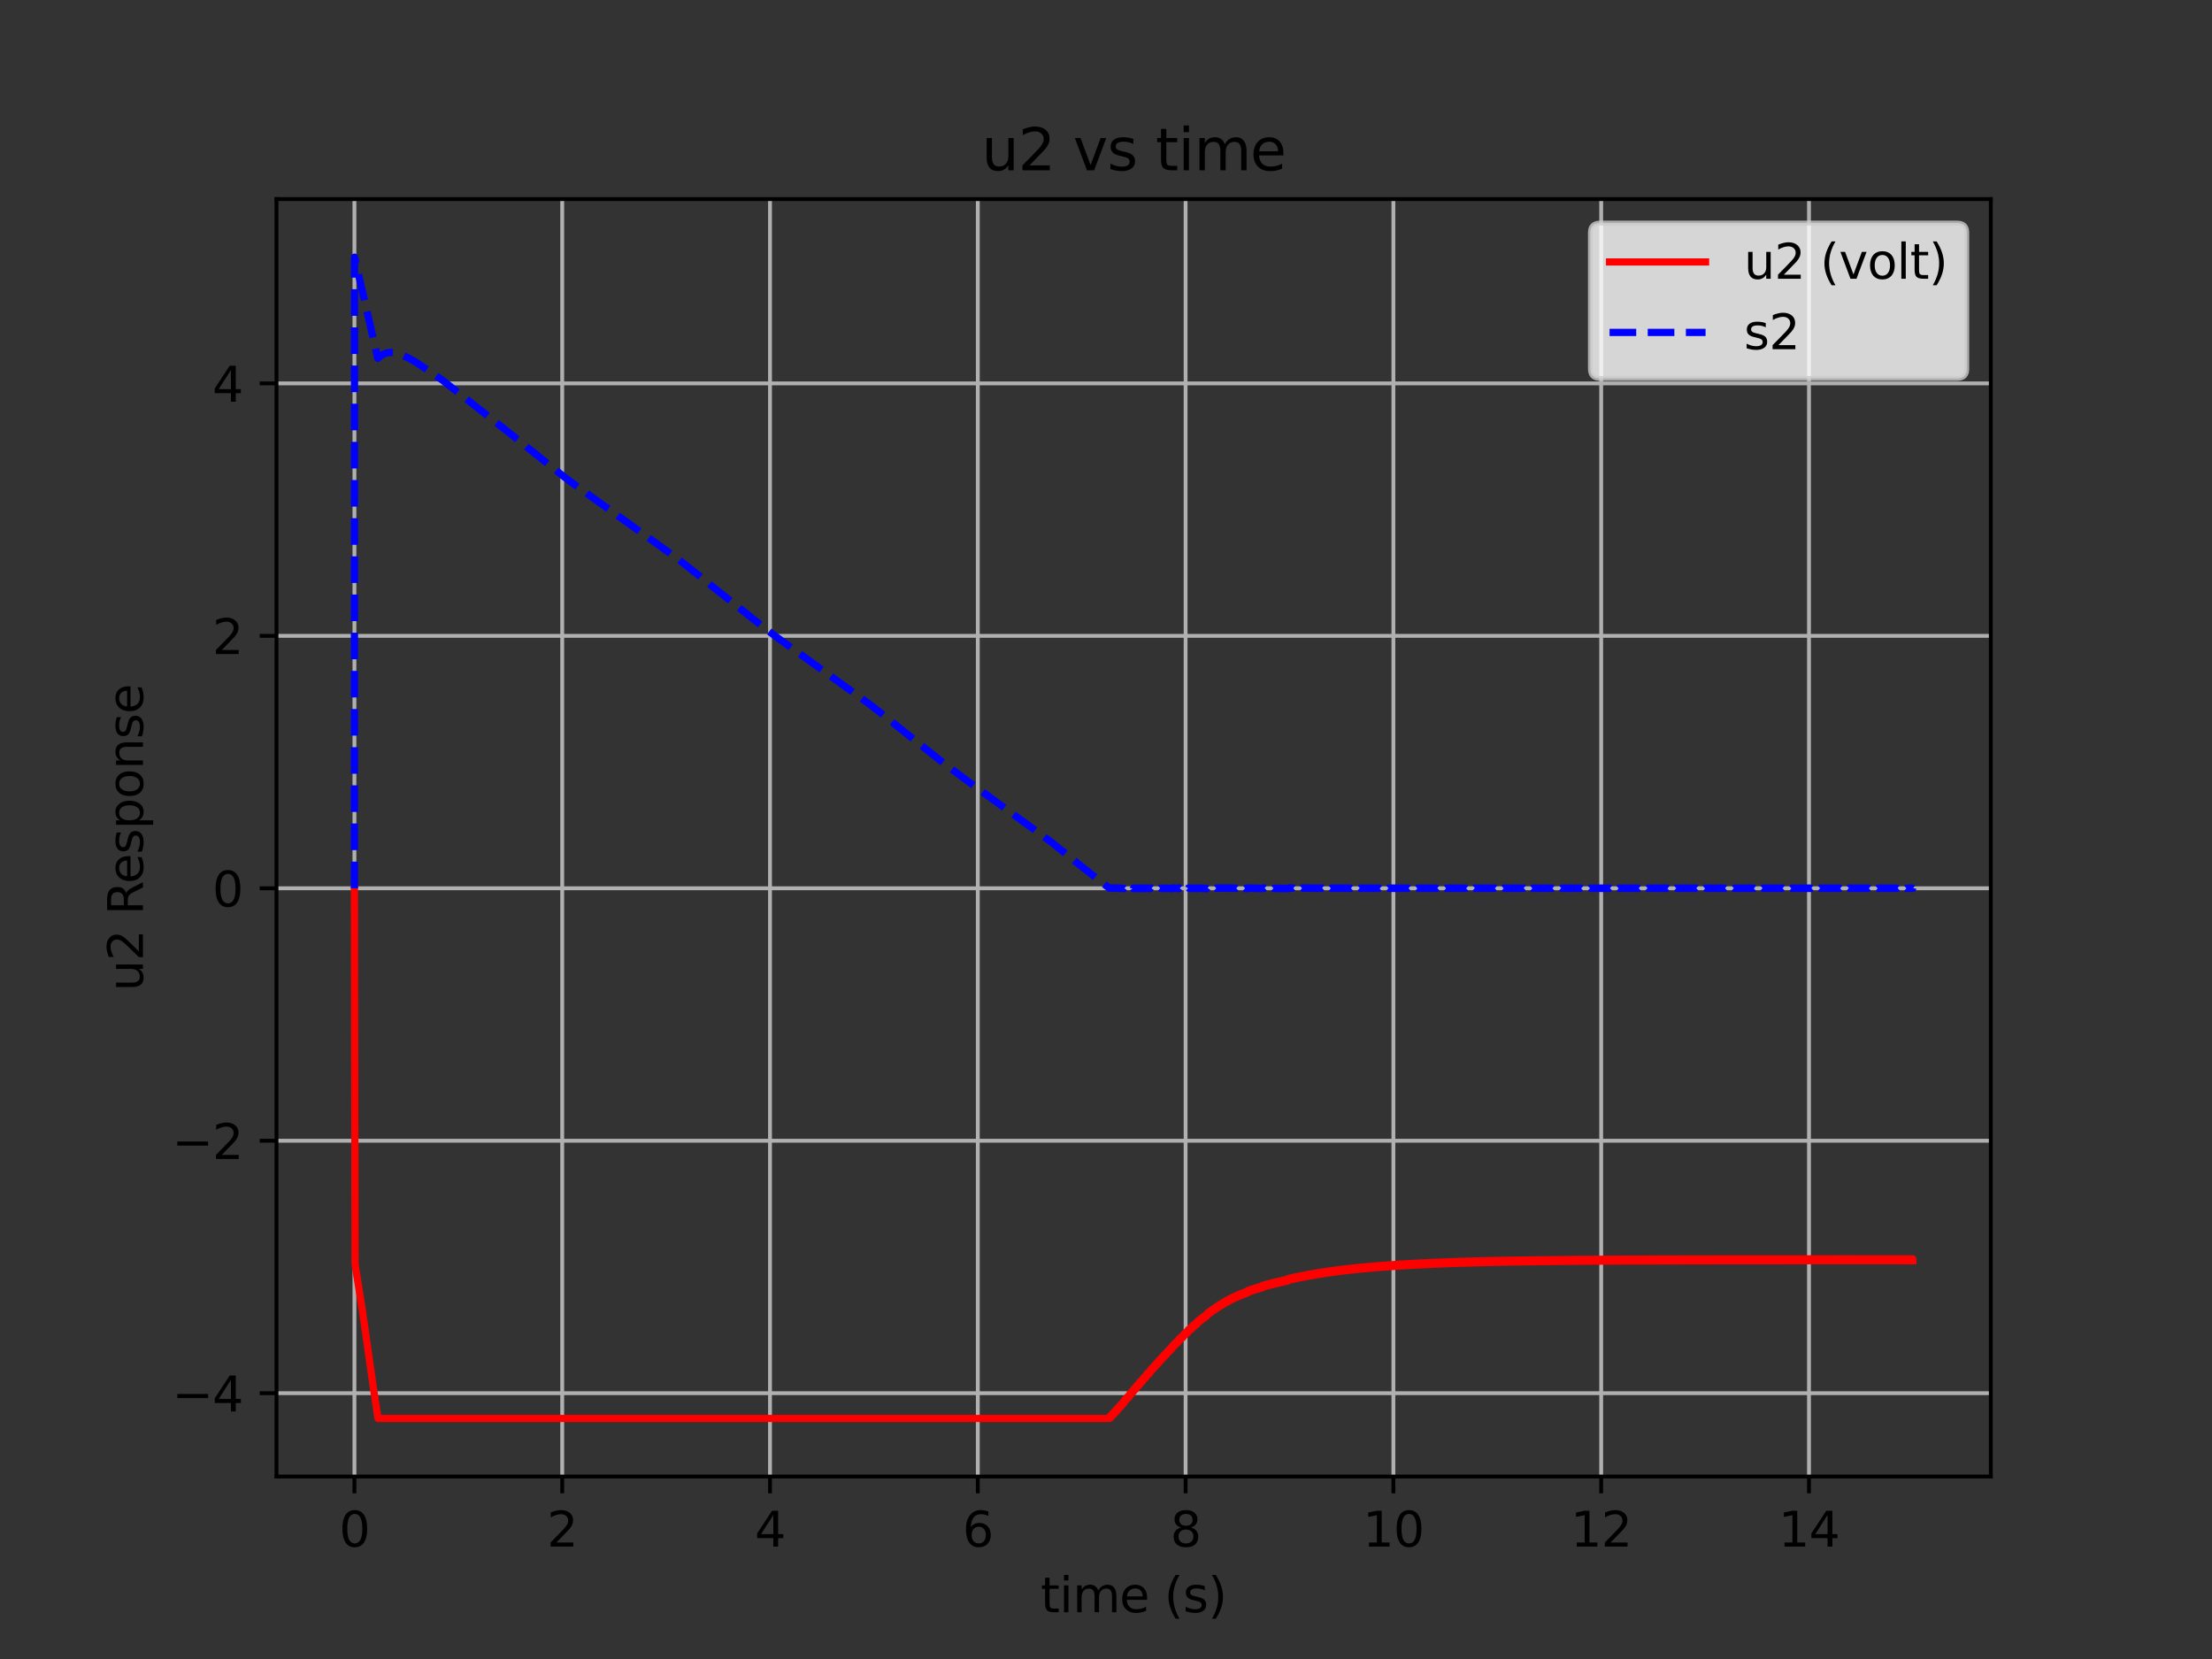 <?xml version="1.0" encoding="utf-8" standalone="no"?>
<!DOCTYPE svg PUBLIC "-//W3C//DTD SVG 1.1//EN"
  "http://www.w3.org/Graphics/SVG/1.1/DTD/svg11.dtd">
<svg xmlns:xlink="http://www.w3.org/1999/xlink" width="460.8pt" height="345.6pt" viewBox="0 0 460.8 345.6" xmlns="http://www.w3.org/2000/svg" version="1.1">
 <rect x="0" y="0" width="460.8" height="345.6" fill="#333333" stroke="none"/>
 <defs>
  <style type="text/css">*{stroke-linejoin: round; stroke-linecap: butt}</style>
 </defs>
 <g id="figure_1">
  <g id="patch_1">
   <path d="M 0 345.6 
L 460.8 345.6 
L 460.8 0 
L 0 0 
L 0 345.6 
z
" style="fill: none"/>
  </g>
  <g id="axes_1">
   <g id="patch_2">
    <path d="M 57.6 307.584 
L 414.72 307.584 
L 414.72 41.472 
L 57.6 41.472 
L 57.6 307.584 
z
" style="fill: none"/>
   </g>
   <g id="matplotlib.axis_1">
    <g id="xtick_1">
     <g id="line2d_1">
      <path d="M 73.833 307.584 
L 73.833 41.472 
" clip-path="url(#p3c1d1e3f3f)" style="fill: none; stroke: #b0b0b0; stroke-width: 0.8; stroke-linecap: square"/>
     </g>
     <g id="line2d_2">
      <defs>
       <path id="m933586d031" d="M 0 0 
L 0 3.5 
" style="stroke: #000000; stroke-width: 0.8"/>
      </defs>
      <g>
       <use xlink:href="#m933586d031" x="73.833" y="307.584" style="stroke: #000000; stroke-width: 0.8"/>
      </g>
     </g>
     <g id="text_1">
      <!-- 0 -->
      <g transform="translate(70.651 322.182)scale(0.1 -0.1)">
       <defs>
        <path id="DejaVuSans-30" d="M 2034 4250 
Q 1547 4250 1301 3770 
Q 1056 3291 1056 2328 
Q 1056 1369 1301 889 
Q 1547 409 2034 409 
Q 2525 409 2770 889 
Q 3016 1369 3016 2328 
Q 3016 3291 2770 3770 
Q 2525 4250 2034 4250 
z
M 2034 4750 
Q 2819 4750 3233 4129 
Q 3647 3509 3647 2328 
Q 3647 1150 3233 529 
Q 2819 -91 2034 -91 
Q 1250 -91 836 529 
Q 422 1150 422 2328 
Q 422 3509 836 4129 
Q 1250 4750 2034 4750 
z
" transform="scale(0.016)"/>
       </defs>
       <use xlink:href="#DejaVuSans-30"/>
      </g>
     </g>
    </g>
    <g id="xtick_2">
     <g id="line2d_3">
      <path d="M 117.12 307.584 
L 117.12 41.472 
" clip-path="url(#p3c1d1e3f3f)" style="fill: none; stroke: #b0b0b0; stroke-width: 0.8; stroke-linecap: square"/>
     </g>
     <g id="line2d_4">
      <g>
       <use xlink:href="#m933586d031" x="117.12" y="307.584" style="stroke: #000000; stroke-width: 0.8"/>
      </g>
     </g>
     <g id="text_2">
      <!-- 2 -->
      <g transform="translate(113.939 322.182)scale(0.1 -0.1)">
       <defs>
        <path id="DejaVuSans-32" d="M 1228 531 
L 3431 531 
L 3431 0 
L 469 0 
L 469 531 
Q 828 903 1448 1529 
Q 2069 2156 2228 2338 
Q 2531 2678 2651 2914 
Q 2772 3150 2772 3378 
Q 2772 3750 2511 3984 
Q 2250 4219 1831 4219 
Q 1534 4219 1204 4116 
Q 875 4013 500 3803 
L 500 4441 
Q 881 4594 1212 4672 
Q 1544 4750 1819 4750 
Q 2544 4750 2975 4387 
Q 3406 4025 3406 3419 
Q 3406 3131 3298 2873 
Q 3191 2616 2906 2266 
Q 2828 2175 2409 1742 
Q 1991 1309 1228 531 
z
" transform="scale(0.016)"/>
       </defs>
       <use xlink:href="#DejaVuSans-32"/>
      </g>
     </g>
    </g>
    <g id="xtick_3">
     <g id="line2d_5">
      <path d="M 160.407 307.584 
L 160.407 41.472 
" clip-path="url(#p3c1d1e3f3f)" style="fill: none; stroke: #b0b0b0; stroke-width: 0.8; stroke-linecap: square"/>
     </g>
     <g id="line2d_6">
      <g>
       <use xlink:href="#m933586d031" x="160.407" y="307.584" style="stroke: #000000; stroke-width: 0.8"/>
      </g>
     </g>
     <g id="text_3">
      <!-- 4 -->
      <g transform="translate(157.226 322.182)scale(0.1 -0.1)">
       <defs>
        <path id="DejaVuSans-34" d="M 2419 4116 
L 825 1625 
L 2419 1625 
L 2419 4116 
z
M 2253 4666 
L 3047 4666 
L 3047 1625 
L 3713 1625 
L 3713 1100 
L 3047 1100 
L 3047 0 
L 2419 0 
L 2419 1100 
L 313 1100 
L 313 1709 
L 2253 4666 
z
" transform="scale(0.016)"/>
       </defs>
       <use xlink:href="#DejaVuSans-34"/>
      </g>
     </g>
    </g>
    <g id="xtick_4">
     <g id="line2d_7">
      <path d="M 203.695 307.584 
L 203.695 41.472 
" clip-path="url(#p3c1d1e3f3f)" style="fill: none; stroke: #b0b0b0; stroke-width: 0.8; stroke-linecap: square"/>
     </g>
     <g id="line2d_8">
      <g>
       <use xlink:href="#m933586d031" x="203.695" y="307.584" style="stroke: #000000; stroke-width: 0.8"/>
      </g>
     </g>
     <g id="text_4">
      <!-- 6 -->
      <g transform="translate(200.513 322.182)scale(0.1 -0.1)">
       <defs>
        <path id="DejaVuSans-36" d="M 2113 2584 
Q 1688 2584 1439 2293 
Q 1191 2003 1191 1497 
Q 1191 994 1439 701 
Q 1688 409 2113 409 
Q 2538 409 2786 701 
Q 3034 994 3034 1497 
Q 3034 2003 2786 2293 
Q 2538 2584 2113 2584 
z
M 3366 4563 
L 3366 3988 
Q 3128 4100 2886 4159 
Q 2644 4219 2406 4219 
Q 1781 4219 1451 3797 
Q 1122 3375 1075 2522 
Q 1259 2794 1537 2939 
Q 1816 3084 2150 3084 
Q 2853 3084 3261 2657 
Q 3669 2231 3669 1497 
Q 3669 778 3244 343 
Q 2819 -91 2113 -91 
Q 1303 -91 875 529 
Q 447 1150 447 2328 
Q 447 3434 972 4092 
Q 1497 4750 2381 4750 
Q 2619 4750 2861 4703 
Q 3103 4656 3366 4563 
z
" transform="scale(0.016)"/>
       </defs>
       <use xlink:href="#DejaVuSans-36"/>
      </g>
     </g>
    </g>
    <g id="xtick_5">
     <g id="line2d_9">
      <path d="M 246.982 307.584 
L 246.982 41.472 
" clip-path="url(#p3c1d1e3f3f)" style="fill: none; stroke: #b0b0b0; stroke-width: 0.8; stroke-linecap: square"/>
     </g>
     <g id="line2d_10">
      <g>
       <use xlink:href="#m933586d031" x="246.982" y="307.584" style="stroke: #000000; stroke-width: 0.8"/>
      </g>
     </g>
     <g id="text_5">
      <!-- 8 -->
      <g transform="translate(243.801 322.182)scale(0.1 -0.1)">
       <defs>
        <path id="DejaVuSans-38" d="M 2034 2216 
Q 1584 2216 1326 1975 
Q 1069 1734 1069 1313 
Q 1069 891 1326 650 
Q 1584 409 2034 409 
Q 2484 409 2743 651 
Q 3003 894 3003 1313 
Q 3003 1734 2745 1975 
Q 2488 2216 2034 2216 
z
M 1403 2484 
Q 997 2584 770 2862 
Q 544 3141 544 3541 
Q 544 4100 942 4425 
Q 1341 4750 2034 4750 
Q 2731 4750 3128 4425 
Q 3525 4100 3525 3541 
Q 3525 3141 3298 2862 
Q 3072 2584 2669 2484 
Q 3125 2378 3379 2068 
Q 3634 1759 3634 1313 
Q 3634 634 3220 271 
Q 2806 -91 2034 -91 
Q 1263 -91 848 271 
Q 434 634 434 1313 
Q 434 1759 690 2068 
Q 947 2378 1403 2484 
z
M 1172 3481 
Q 1172 3119 1398 2916 
Q 1625 2713 2034 2713 
Q 2441 2713 2670 2916 
Q 2900 3119 2900 3481 
Q 2900 3844 2670 4047 
Q 2441 4250 2034 4250 
Q 1625 4250 1398 4047 
Q 1172 3844 1172 3481 
z
" transform="scale(0.016)"/>
       </defs>
       <use xlink:href="#DejaVuSans-38"/>
      </g>
     </g>
    </g>
    <g id="xtick_6">
     <g id="line2d_11">
      <path d="M 290.269 307.584 
L 290.269 41.472 
" clip-path="url(#p3c1d1e3f3f)" style="fill: none; stroke: #b0b0b0; stroke-width: 0.8; stroke-linecap: square"/>
     </g>
     <g id="line2d_12">
      <g>
       <use xlink:href="#m933586d031" x="290.269" y="307.584" style="stroke: #000000; stroke-width: 0.8"/>
      </g>
     </g>
     <g id="text_6">
      <!-- 10 -->
      <g transform="translate(283.907 322.182)scale(0.1 -0.1)">
       <defs>
        <path id="DejaVuSans-31" d="M 794 531 
L 1825 531 
L 1825 4091 
L 703 3866 
L 703 4441 
L 1819 4666 
L 2450 4666 
L 2450 531 
L 3481 531 
L 3481 0 
L 794 0 
L 794 531 
z
" transform="scale(0.016)"/>
       </defs>
       <use xlink:href="#DejaVuSans-31"/>
       <use xlink:href="#DejaVuSans-30" x="63.623"/>
      </g>
     </g>
    </g>
    <g id="xtick_7">
     <g id="line2d_13">
      <path d="M 333.556 307.584 
L 333.556 41.472 
" clip-path="url(#p3c1d1e3f3f)" style="fill: none; stroke: #b0b0b0; stroke-width: 0.8; stroke-linecap: square"/>
     </g>
     <g id="line2d_14">
      <g>
       <use xlink:href="#m933586d031" x="333.556" y="307.584" style="stroke: #000000; stroke-width: 0.8"/>
      </g>
     </g>
     <g id="text_7">
      <!-- 12 -->
      <g transform="translate(327.194 322.182)scale(0.1 -0.1)">
       <use xlink:href="#DejaVuSans-31"/>
       <use xlink:href="#DejaVuSans-32" x="63.623"/>
      </g>
     </g>
    </g>
    <g id="xtick_8">
     <g id="line2d_15">
      <path d="M 376.844 307.584 
L 376.844 41.472 
" clip-path="url(#p3c1d1e3f3f)" style="fill: none; stroke: #b0b0b0; stroke-width: 0.8; stroke-linecap: square"/>
     </g>
     <g id="line2d_16">
      <g>
       <use xlink:href="#m933586d031" x="376.844" y="307.584" style="stroke: #000000; stroke-width: 0.8"/>
      </g>
     </g>
     <g id="text_8">
      <!-- 14 -->
      <g transform="translate(370.481 322.182)scale(0.1 -0.1)">
       <use xlink:href="#DejaVuSans-31"/>
       <use xlink:href="#DejaVuSans-34" x="63.623"/>
      </g>
     </g>
    </g>
    <g id="text_9">
     <!-- time (s) -->
     <g transform="translate(216.769 335.861)scale(0.1 -0.1)">
      <defs>
       <path id="DejaVuSans-74" d="M 1172 4494 
L 1172 3500 
L 2356 3500 
L 2356 3053 
L 1172 3053 
L 1172 1153 
Q 1172 725 1289 603 
Q 1406 481 1766 481 
L 2356 481 
L 2356 0 
L 1766 0 
Q 1100 0 847 248 
Q 594 497 594 1153 
L 594 3053 
L 172 3053 
L 172 3500 
L 594 3500 
L 594 4494 
L 1172 4494 
z
" transform="scale(0.016)"/>
       <path id="DejaVuSans-69" d="M 603 3500 
L 1178 3500 
L 1178 0 
L 603 0 
L 603 3500 
z
M 603 4863 
L 1178 4863 
L 1178 4134 
L 603 4134 
L 603 4863 
z
" transform="scale(0.016)"/>
       <path id="DejaVuSans-6d" d="M 3328 2828 
Q 3544 3216 3844 3400 
Q 4144 3584 4550 3584 
Q 5097 3584 5394 3201 
Q 5691 2819 5691 2113 
L 5691 0 
L 5113 0 
L 5113 2094 
Q 5113 2597 4934 2840 
Q 4756 3084 4391 3084 
Q 3944 3084 3684 2787 
Q 3425 2491 3425 1978 
L 3425 0 
L 2847 0 
L 2847 2094 
Q 2847 2600 2669 2842 
Q 2491 3084 2119 3084 
Q 1678 3084 1418 2786 
Q 1159 2488 1159 1978 
L 1159 0 
L 581 0 
L 581 3500 
L 1159 3500 
L 1159 2956 
Q 1356 3278 1631 3431 
Q 1906 3584 2284 3584 
Q 2666 3584 2933 3390 
Q 3200 3197 3328 2828 
z
" transform="scale(0.016)"/>
       <path id="DejaVuSans-65" d="M 3597 1894 
L 3597 1613 
L 953 1613 
Q 991 1019 1311 708 
Q 1631 397 2203 397 
Q 2534 397 2845 478 
Q 3156 559 3463 722 
L 3463 178 
Q 3153 47 2828 -22 
Q 2503 -91 2169 -91 
Q 1331 -91 842 396 
Q 353 884 353 1716 
Q 353 2575 817 3079 
Q 1281 3584 2069 3584 
Q 2775 3584 3186 3129 
Q 3597 2675 3597 1894 
z
M 3022 2063 
Q 3016 2534 2758 2815 
Q 2500 3097 2075 3097 
Q 1594 3097 1305 2825 
Q 1016 2553 972 2059 
L 3022 2063 
z
" transform="scale(0.016)"/>
       <path id="DejaVuSans-20" transform="scale(0.016)"/>
       <path id="DejaVuSans-28" d="M 1984 4856 
Q 1566 4138 1362 3434 
Q 1159 2731 1159 2009 
Q 1159 1288 1364 580 
Q 1569 -128 1984 -844 
L 1484 -844 
Q 1016 -109 783 600 
Q 550 1309 550 2009 
Q 550 2706 781 3412 
Q 1013 4119 1484 4856 
L 1984 4856 
z
" transform="scale(0.016)"/>
       <path id="DejaVuSans-73" d="M 2834 3397 
L 2834 2853 
Q 2591 2978 2328 3040 
Q 2066 3103 1784 3103 
Q 1356 3103 1142 2972 
Q 928 2841 928 2578 
Q 928 2378 1081 2264 
Q 1234 2150 1697 2047 
L 1894 2003 
Q 2506 1872 2764 1633 
Q 3022 1394 3022 966 
Q 3022 478 2636 193 
Q 2250 -91 1575 -91 
Q 1294 -91 989 -36 
Q 684 19 347 128 
L 347 722 
Q 666 556 975 473 
Q 1284 391 1588 391 
Q 1994 391 2212 530 
Q 2431 669 2431 922 
Q 2431 1156 2273 1281 
Q 2116 1406 1581 1522 
L 1381 1569 
Q 847 1681 609 1914 
Q 372 2147 372 2553 
Q 372 3047 722 3315 
Q 1072 3584 1716 3584 
Q 2034 3584 2315 3537 
Q 2597 3491 2834 3397 
z
" transform="scale(0.016)"/>
       <path id="DejaVuSans-29" d="M 513 4856 
L 1013 4856 
Q 1481 4119 1714 3412 
Q 1947 2706 1947 2009 
Q 1947 1309 1714 600 
Q 1481 -109 1013 -844 
L 513 -844 
Q 928 -128 1133 580 
Q 1338 1288 1338 2009 
Q 1338 2731 1133 3434 
Q 928 4138 513 4856 
z
" transform="scale(0.016)"/>
      </defs>
      <use xlink:href="#DejaVuSans-74"/>
      <use xlink:href="#DejaVuSans-69" x="39.209"/>
      <use xlink:href="#DejaVuSans-6d" x="66.992"/>
      <use xlink:href="#DejaVuSans-65" x="164.404"/>
      <use xlink:href="#DejaVuSans-20" x="225.928"/>
      <use xlink:href="#DejaVuSans-28" x="257.715"/>
      <use xlink:href="#DejaVuSans-73" x="296.729"/>
      <use xlink:href="#DejaVuSans-29" x="348.828"/>
     </g>
    </g>
   </g>
   <g id="matplotlib.axis_2">
    <g id="ytick_1">
     <g id="line2d_17">
      <path d="M 57.6 290.229 
L 414.72 290.229 
" clip-path="url(#p3c1d1e3f3f)" style="fill: none; stroke: #b0b0b0; stroke-width: 0.8; stroke-linecap: square"/>
     </g>
     <g id="line2d_18">
      <defs>
       <path id="me5a88f4701" d="M 0 0 
L -3.5 0 
" style="stroke: #000000; stroke-width: 0.8"/>
      </defs>
      <g>
       <use xlink:href="#me5a88f4701" x="57.6" y="290.229" style="stroke: #000000; stroke-width: 0.8"/>
      </g>
     </g>
     <g id="text_10">
      <!-- −4 -->
      <g transform="translate(35.858 294.028)scale(0.1 -0.1)">
       <defs>
        <path id="DejaVuSans-2212" d="M 678 2272 
L 4684 2272 
L 4684 1741 
L 678 1741 
L 678 2272 
z
" transform="scale(0.016)"/>
       </defs>
       <use xlink:href="#DejaVuSans-2212"/>
       <use xlink:href="#DejaVuSans-34" x="83.789"/>
      </g>
     </g>
    </g>
    <g id="ytick_2">
     <g id="line2d_19">
      <path d="M 57.6 237.638 
L 414.72 237.638 
" clip-path="url(#p3c1d1e3f3f)" style="fill: none; stroke: #b0b0b0; stroke-width: 0.8; stroke-linecap: square"/>
     </g>
     <g id="line2d_20">
      <g>
       <use xlink:href="#me5a88f4701" x="57.6" y="237.638" style="stroke: #000000; stroke-width: 0.8"/>
      </g>
     </g>
     <g id="text_11">
      <!-- −2 -->
      <g transform="translate(35.858 241.437)scale(0.1 -0.1)">
       <use xlink:href="#DejaVuSans-2212"/>
       <use xlink:href="#DejaVuSans-32" x="83.789"/>
      </g>
     </g>
    </g>
    <g id="ytick_3">
     <g id="line2d_21">
      <path d="M 57.6 185.046 
L 414.72 185.046 
" clip-path="url(#p3c1d1e3f3f)" style="fill: none; stroke: #b0b0b0; stroke-width: 0.8; stroke-linecap: square"/>
     </g>
     <g id="line2d_22">
      <g>
       <use xlink:href="#me5a88f4701" x="57.6" y="185.046" style="stroke: #000000; stroke-width: 0.8"/>
      </g>
     </g>
     <g id="text_12">
      <!-- 0 -->
      <g transform="translate(44.237 188.845)scale(0.1 -0.1)">
       <use xlink:href="#DejaVuSans-30"/>
      </g>
     </g>
    </g>
    <g id="ytick_4">
     <g id="line2d_23">
      <path d="M 57.6 132.455 
L 414.72 132.455 
" clip-path="url(#p3c1d1e3f3f)" style="fill: none; stroke: #b0b0b0; stroke-width: 0.8; stroke-linecap: square"/>
     </g>
     <g id="line2d_24">
      <g>
       <use xlink:href="#me5a88f4701" x="57.6" y="132.455" style="stroke: #000000; stroke-width: 0.8"/>
      </g>
     </g>
     <g id="text_13">
      <!-- 2 -->
      <g transform="translate(44.237 136.254)scale(0.1 -0.1)">
       <use xlink:href="#DejaVuSans-32"/>
      </g>
     </g>
    </g>
    <g id="ytick_5">
     <g id="line2d_25">
      <path d="M 57.6 79.864 
L 414.72 79.864 
" clip-path="url(#p3c1d1e3f3f)" style="fill: none; stroke: #b0b0b0; stroke-width: 0.8; stroke-linecap: square"/>
     </g>
     <g id="line2d_26">
      <g>
       <use xlink:href="#me5a88f4701" x="57.6" y="79.864" style="stroke: #000000; stroke-width: 0.8"/>
      </g>
     </g>
     <g id="text_14">
      <!-- 4 -->
      <g transform="translate(44.237 83.663)scale(0.1 -0.1)">
       <use xlink:href="#DejaVuSans-34"/>
      </g>
     </g>
    </g>
    <g id="text_15">
     <!-- u2 Response -->
     <g transform="translate(29.778 206.481)rotate(-90)scale(0.1 -0.1)">
      <defs>
       <path id="DejaVuSans-75" d="M 544 1381 
L 544 3500 
L 1119 3500 
L 1119 1403 
Q 1119 906 1312 657 
Q 1506 409 1894 409 
Q 2359 409 2629 706 
Q 2900 1003 2900 1516 
L 2900 3500 
L 3475 3500 
L 3475 0 
L 2900 0 
L 2900 538 
Q 2691 219 2414 64 
Q 2138 -91 1772 -91 
Q 1169 -91 856 284 
Q 544 659 544 1381 
z
M 1991 3584 
L 1991 3584 
z
" transform="scale(0.016)"/>
       <path id="DejaVuSans-52" d="M 2841 2188 
Q 3044 2119 3236 1894 
Q 3428 1669 3622 1275 
L 4263 0 
L 3584 0 
L 2988 1197 
Q 2756 1666 2539 1819 
Q 2322 1972 1947 1972 
L 1259 1972 
L 1259 0 
L 628 0 
L 628 4666 
L 2053 4666 
Q 2853 4666 3247 4331 
Q 3641 3997 3641 3322 
Q 3641 2881 3436 2590 
Q 3231 2300 2841 2188 
z
M 1259 4147 
L 1259 2491 
L 2053 2491 
Q 2509 2491 2742 2702 
Q 2975 2913 2975 3322 
Q 2975 3731 2742 3939 
Q 2509 4147 2053 4147 
L 1259 4147 
z
" transform="scale(0.016)"/>
       <path id="DejaVuSans-70" d="M 1159 525 
L 1159 -1331 
L 581 -1331 
L 581 3500 
L 1159 3500 
L 1159 2969 
Q 1341 3281 1617 3432 
Q 1894 3584 2278 3584 
Q 2916 3584 3314 3078 
Q 3713 2572 3713 1747 
Q 3713 922 3314 415 
Q 2916 -91 2278 -91 
Q 1894 -91 1617 61 
Q 1341 213 1159 525 
z
M 3116 1747 
Q 3116 2381 2855 2742 
Q 2594 3103 2138 3103 
Q 1681 3103 1420 2742 
Q 1159 2381 1159 1747 
Q 1159 1113 1420 752 
Q 1681 391 2138 391 
Q 2594 391 2855 752 
Q 3116 1113 3116 1747 
z
" transform="scale(0.016)"/>
       <path id="DejaVuSans-6f" d="M 1959 3097 
Q 1497 3097 1228 2736 
Q 959 2375 959 1747 
Q 959 1119 1226 758 
Q 1494 397 1959 397 
Q 2419 397 2687 759 
Q 2956 1122 2956 1747 
Q 2956 2369 2687 2733 
Q 2419 3097 1959 3097 
z
M 1959 3584 
Q 2709 3584 3137 3096 
Q 3566 2609 3566 1747 
Q 3566 888 3137 398 
Q 2709 -91 1959 -91 
Q 1206 -91 779 398 
Q 353 888 353 1747 
Q 353 2609 779 3096 
Q 1206 3584 1959 3584 
z
" transform="scale(0.016)"/>
       <path id="DejaVuSans-6e" d="M 3513 2113 
L 3513 0 
L 2938 0 
L 2938 2094 
Q 2938 2591 2744 2837 
Q 2550 3084 2163 3084 
Q 1697 3084 1428 2787 
Q 1159 2491 1159 1978 
L 1159 0 
L 581 0 
L 581 3500 
L 1159 3500 
L 1159 2956 
Q 1366 3272 1645 3428 
Q 1925 3584 2291 3584 
Q 2894 3584 3203 3211 
Q 3513 2838 3513 2113 
z
" transform="scale(0.016)"/>
      </defs>
      <use xlink:href="#DejaVuSans-75"/>
      <use xlink:href="#DejaVuSans-32" x="63.379"/>
      <use xlink:href="#DejaVuSans-20" x="127.002"/>
      <use xlink:href="#DejaVuSans-52" x="158.789"/>
      <use xlink:href="#DejaVuSans-65" x="223.771"/>
      <use xlink:href="#DejaVuSans-73" x="285.295"/>
      <use xlink:href="#DejaVuSans-70" x="337.395"/>
      <use xlink:href="#DejaVuSans-6f" x="400.871"/>
      <use xlink:href="#DejaVuSans-6e" x="462.053"/>
      <use xlink:href="#DejaVuSans-73" x="525.432"/>
      <use xlink:href="#DejaVuSans-65" x="577.531"/>
     </g>
    </g>
   </g>
   <g id="line2d_27">
    <path d="M 73.833 185.046 
L 73.963 263.332 
L 75.521 273.195 
L 77.685 288.455 
L 78.746 295.488 
L 231.074 295.488 
L 231.204 295.081 
L 231.225 295.458 
L 231.29 294.991 
L 231.312 295.368 
L 231.42 294.855 
L 231.442 295.232 
L 231.507 294.764 
L 231.528 295.141 
L 231.636 294.626 
L 231.658 295.003 
L 231.723 294.534 
L 231.745 294.911 
L 231.853 294.395 
L 231.875 294.771 
L 231.939 294.301 
L 231.961 294.678 
L 232.069 294.161 
L 232.091 294.537 
L 232.156 294.067 
L 232.178 294.443 
L 232.286 293.925 
L 232.307 294.301 
L 232.372 293.83 
L 232.394 294.206 
L 232.502 293.688 
L 232.524 294.064 
L 232.589 293.592 
L 232.61 293.968 
L 232.719 293.449 
L 232.74 293.825 
L 232.805 293.354 
L 232.827 293.73 
L 232.935 293.211 
L 232.957 293.587 
L 233.022 293.115 
L 233.043 293.491 
L 233.152 292.972 
L 233.173 293.348 
L 233.238 292.877 
L 233.26 293.253 
L 233.368 292.734 
L 233.39 293.11 
L 233.455 292.639 
L 233.476 293.015 
L 233.584 292.496 
L 233.606 292.872 
L 233.671 292.401 
L 233.693 292.777 
L 233.801 292.259 
L 233.822 292.636 
L 233.887 292.165 
L 233.909 292.541 
L 234.017 292.024 
L 234.039 292.4 
L 234.104 291.93 
L 234.125 292.307 
L 234.255 291.64 
L 234.277 292.016 
L 234.342 291.546 
L 234.364 291.922 
L 234.472 291.405 
L 234.493 291.782 
L 234.558 291.312 
L 234.58 291.688 
L 234.688 291.172 
L 234.71 291.549 
L 234.775 291.08 
L 234.796 291.457 
L 234.905 290.942 
L 234.926 291.319 
L 234.991 290.851 
L 235.013 291.228 
L 235.121 290.714 
L 235.143 291.091 
L 235.208 290.624 
L 235.229 291.001 
L 235.359 290.34 
L 235.381 290.717 
L 235.446 290.249 
L 235.467 290.627 
L 235.576 290.114 
L 235.597 290.492 
L 235.662 290.025 
L 235.684 290.403 
L 235.792 289.892 
L 235.814 290.27 
L 235.879 289.804 
L 235.9 290.182 
L 236.008 289.672 
L 236.03 290.05 
L 236.095 289.585 
L 236.138 289.816 
L 236.16 289.394 
L 236.182 289.772 
L 236.247 289.306 
L 236.268 289.684 
L 236.376 289.176 
L 236.398 289.555 
L 236.463 289.09 
L 236.485 289.469 
L 236.593 288.962 
L 236.615 289.34 
L 236.679 288.877 
L 236.701 289.256 
L 236.831 288.603 
L 236.853 288.981 
L 236.918 288.518 
L 236.939 288.896 
L 237.047 288.391 
L 237.069 288.77 
L 237.134 288.308 
L 237.156 288.687 
L 237.264 288.183 
L 237.285 288.562 
L 237.35 288.1 
L 237.372 288.48 
L 237.502 287.83 
L 237.524 288.209 
L 237.588 287.747 
L 237.61 288.127 
L 237.718 287.624 
L 237.74 288.003 
L 237.805 287.542 
L 237.827 287.921 
L 237.935 287.419 
L 237.956 287.799 
L 238.021 287.337 
L 238.043 287.717 
L 238.173 287.067 
L 238.195 287.446 
L 238.259 286.984 
L 238.281 287.363 
L 238.389 286.86 
L 238.411 287.239 
L 238.476 286.777 
L 238.498 287.156 
L 238.606 286.652 
L 238.627 287.031 
L 238.692 286.568 
L 238.714 286.947 
L 238.844 286.294 
L 238.865 286.673 
L 238.93 286.209 
L 238.952 286.587 
L 239.06 286.08 
L 239.082 286.458 
L 239.147 285.994 
L 239.168 286.372 
L 239.277 285.864 
L 239.298 286.242 
L 239.363 285.776 
L 239.385 286.154 
L 239.493 285.645 
L 239.515 286.023 
L 239.58 285.557 
L 239.601 285.935 
L 239.731 285.276 
L 239.753 285.653 
L 239.818 285.186 
L 239.839 285.563 
L 239.948 285.049 
L 239.969 285.426 
L 240.034 284.958 
L 240.056 285.335 
L 240.164 284.821 
L 240.186 285.198 
L 240.251 284.729 
L 240.272 285.105 
L 240.381 284.59 
L 240.402 284.967 
L 240.467 284.497 
L 240.489 284.874 
L 240.597 284.357 
L 240.619 284.734 
L 240.684 284.264 
L 240.705 284.64 
L 240.813 284.123 
L 240.835 284.499 
L 240.9 284.029 
L 240.922 284.405 
L 241.03 283.887 
L 241.051 284.264 
L 241.116 283.793 
L 241.138 284.169 
L 241.246 283.651 
L 241.268 284.027 
L 241.333 283.556 
L 241.354 283.932 
L 241.463 283.413 
L 241.484 283.789 
L 241.549 283.318 
L 241.571 283.694 
L 241.679 283.176 
L 241.701 283.552 
L 241.766 283.081 
L 241.787 283.457 
L 241.896 282.938 
L 241.917 283.314 
L 241.982 282.843 
L 242.004 283.219 
L 242.112 282.701 
L 242.134 283.077 
L 242.199 282.606 
L 242.22 282.982 
L 242.328 282.465 
L 242.35 282.841 
L 242.415 282.37 
L 242.437 282.747 
L 242.545 282.23 
L 242.567 282.606 
L 242.631 282.136 
L 242.653 282.513 
L 242.761 281.996 
L 242.783 282.373 
L 242.848 281.903 
L 242.87 282.28 
L 242.978 281.765 
L 242.999 282.142 
L 243.064 281.673 
L 243.086 282.05 
L 243.194 281.536 
L 243.216 281.913 
L 243.281 281.445 
L 243.302 281.822 
L 243.411 281.309 
L 243.432 281.686 
L 243.497 281.219 
L 243.519 281.597 
L 243.627 281.085 
L 243.649 281.463 
L 243.714 280.996 
L 243.735 281.374 
L 243.843 280.864 
L 243.865 281.242 
L 243.93 280.777 
L 243.952 281.155 
L 244.06 280.646 
L 244.082 281.025 
L 244.147 280.56 
L 244.168 280.938 
L 244.298 280.284 
L 244.32 280.662 
L 244.385 280.198 
L 244.406 280.576 
L 244.514 280.07 
L 244.536 280.449 
L 244.601 279.985 
L 244.623 280.364 
L 244.731 279.86 
L 244.753 280.239 
L 244.817 279.776 
L 244.839 280.156 
L 244.947 279.653 
L 244.969 280.032 
L 245.034 279.571 
L 245.056 279.951 
L 245.164 279.45 
L 245.185 279.829 
L 245.25 279.369 
L 245.272 279.749 
L 245.38 279.25 
L 245.402 279.63 
L 245.467 279.171 
L 245.488 279.551 
L 245.618 278.908 
L 245.64 279.288 
L 245.705 278.83 
L 245.726 279.21 
L 245.835 278.713 
L 245.856 279.093 
L 245.921 278.635 
L 245.943 279.016 
L 246.051 278.52 
L 246.073 278.901 
L 246.138 278.444 
L 246.159 278.825 
L 246.268 278.331 
L 246.289 278.712 
L 246.354 278.256 
L 246.376 278.638 
L 246.484 278.145 
L 246.506 278.527 
L 246.571 278.072 
L 246.614 278.308 
L 246.636 277.89 
L 246.657 278.271 
L 246.722 277.816 
L 246.744 278.197 
L 246.852 277.706 
L 246.874 278.087 
L 246.939 277.633 
L 246.96 278.014 
L 247.068 277.524 
L 247.09 277.906 
L 247.155 277.452 
L 247.177 277.834 
L 247.285 277.345 
L 247.306 277.727 
L 247.371 277.274 
L 247.393 277.656 
L 247.523 277.024 
L 247.545 277.406 
L 247.609 276.953 
L 247.631 277.335 
L 247.739 276.847 
L 247.761 277.229 
L 247.826 276.776 
L 247.848 277.159 
L 247.956 276.672 
L 247.977 277.054 
L 248.042 276.602 
L 248.064 276.984 
L 248.172 276.498 
L 248.194 276.881 
L 248.259 276.429 
L 248.28 276.812 
L 248.41 276.183 
L 248.432 276.566 
L 248.497 276.114 
L 248.519 276.497 
L 248.627 276.011 
L 248.648 276.393 
L 248.713 275.942 
L 248.735 276.325 
L 248.843 275.839 
L 248.865 276.222 
L 248.93 275.771 
L 248.951 276.154 
L 249.06 275.67 
L 249.081 276.053 
L 249.146 275.602 
L 249.168 275.985 
L 249.276 275.501 
L 249.298 275.885 
L 249.363 275.435 
L 249.384 275.818 
L 249.514 275.192 
L 249.536 275.575 
L 249.601 275.124 
L 249.622 275.507 
L 249.731 275.023 
L 249.752 275.406 
L 249.817 274.956 
L 249.839 275.339 
L 249.947 274.856 
L 249.969 275.239 
L 250.034 274.789 
L 250.055 275.172 
L 250.163 274.689 
L 250.185 275.073 
L 250.25 274.623 
L 250.272 275.007 
L 250.38 274.525 
L 250.402 274.908 
L 250.466 274.459 
L 250.488 274.842 
L 250.596 274.361 
L 250.618 274.744 
L 250.683 274.296 
L 250.705 274.679 
L 250.813 274.198 
L 250.834 274.582 
L 250.899 274.134 
L 250.921 274.517 
L 251.029 274.037 
L 251.051 274.421 
L 251.116 273.973 
L 251.137 274.357 
L 251.246 273.877 
L 251.267 274.261 
L 251.332 273.813 
L 251.354 274.197 
L 251.484 273.576 
L 251.505 273.96 
L 251.57 273.512 
L 251.592 273.896 
L 251.7 273.416 
L 251.722 273.8 
L 251.787 273.352 
L 251.808 273.736 
L 251.917 273.257 
L 251.938 273.641 
L 252.003 273.194 
L 252.025 273.578 
L 252.133 273.1 
L 252.155 273.484 
L 252.22 273.038 
L 252.241 273.422 
L 252.349 272.945 
L 252.371 273.329 
L 252.436 272.883 
L 252.458 273.268 
L 252.566 272.791 
L 252.588 273.176 
L 252.652 272.73 
L 252.674 273.115 
L 252.782 272.639 
L 252.804 273.024 
L 252.869 272.579 
L 252.891 272.964 
L 252.999 272.49 
L 253.02 272.875 
L 253.085 272.43 
L 253.107 272.815 
L 253.215 272.342 
L 253.237 272.727 
L 253.302 272.283 
L 253.323 272.668 
L 253.432 272.196 
L 253.453 272.581 
L 253.518 272.138 
L 253.54 272.524 
L 253.648 272.052 
L 253.67 272.438 
L 253.735 271.996 
L 253.756 272.381 
L 253.864 271.911 
L 253.886 272.297 
L 253.951 271.855 
L 253.973 272.241 
L 254.081 271.772 
L 254.103 272.158 
L 254.168 271.717 
L 254.189 272.103 
L 254.297 271.635 
L 254.319 272.022 
L 254.384 271.581 
L 254.406 271.968 
L 254.514 271.501 
L 254.535 271.888 
L 254.6 271.448 
L 254.622 271.835 
L 254.73 271.369 
L 254.752 271.756 
L 254.817 271.317 
L 254.838 271.704 
L 254.947 271.24 
L 254.968 271.627 
L 255.033 271.189 
L 255.055 271.576 
L 255.163 271.113 
L 255.185 271.501 
L 255.25 271.063 
L 255.271 271.451 
L 255.38 270.989 
L 255.401 271.377 
L 255.466 270.94 
L 255.488 271.328 
L 255.596 270.868 
L 255.618 271.256 
L 255.683 270.82 
L 255.704 271.208 
L 255.812 270.749 
L 255.834 271.137 
L 255.899 270.702 
L 255.921 271.09 
L 256.029 270.633 
L 256.051 271.021 
L 256.115 270.587 
L 256.137 270.975 
L 256.245 270.519 
L 256.267 270.907 
L 256.332 270.474 
L 256.354 270.863 
L 256.462 270.408 
L 256.483 270.797 
L 256.548 270.364 
L 256.57 270.753 
L 256.678 270.299 
L 256.7 270.689 
L 256.765 270.257 
L 256.786 270.646 
L 256.895 270.194 
L 256.916 270.583 
L 256.981 270.152 
L 257.003 270.542 
L 257.111 270.09 
L 257.133 270.48 
L 257.198 270.05 
L 257.219 270.44 
L 257.327 269.99 
L 257.349 270.38 
L 257.414 269.95 
L 257.436 270.34 
L 257.544 269.892 
L 257.566 270.282 
L 257.63 269.853 
L 257.652 270.243 
L 257.76 269.796 
L 257.782 270.186 
L 257.847 269.758 
L 257.869 270.149 
L 257.977 269.702 
L 257.998 270.093 
L 258.063 269.666 
L 258.085 270.056 
L 258.193 269.611 
L 258.215 270.002 
L 258.28 269.576 
L 258.301 269.966 
L 258.41 269.523 
L 258.431 269.914 
L 258.496 269.488 
L 258.518 269.879 
L 258.626 269.436 
L 258.648 269.827 
L 258.713 269.402 
L 258.734 269.793 
L 258.843 269.351 
L 258.864 269.743 
L 258.929 269.318 
L 258.951 269.71 
L 259.059 269.269 
L 259.081 269.661 
L 259.146 269.237 
L 259.167 269.628 
L 259.275 269.189 
L 259.297 269.58 
L 259.362 269.157 
L 259.384 269.549 
L 259.492 269.11 
L 259.513 269.502 
L 259.578 269.079 
L 259.6 269.471 
L 259.708 269.033 
L 259.73 269.426 
L 259.795 269.003 
L 259.816 269.395 
L 259.946 268.824 
L 259.968 269.216 
L 260.033 268.794 
L 260.055 269.186 
L 260.163 268.748 
L 260.184 269.14 
L 260.249 268.718 
L 260.271 269.11 
L 260.379 268.674 
L 260.401 269.066 
L 260.466 268.644 
L 260.487 269.037 
L 260.596 268.601 
L 260.617 268.994 
L 260.682 268.573 
L 260.704 268.965 
L 260.812 268.53 
L 260.834 268.923 
L 260.899 268.502 
L 260.92 268.895 
L 261.029 268.461 
L 261.05 268.854 
L 261.115 268.433 
L 261.137 268.826 
L 261.245 268.393 
L 261.267 268.786 
L 261.332 268.366 
L 261.353 268.759 
L 261.461 268.326 
L 261.483 268.719 
L 261.548 268.3 
L 261.57 268.693 
L 261.678 268.261 
L 261.699 268.654 
L 261.764 268.235 
L 261.786 268.628 
L 261.894 268.197 
L 261.916 268.59 
L 261.981 268.171 
L 262.003 268.565 
L 262.111 268.134 
L 262.132 268.527 
L 262.197 268.109 
L 262.219 268.502 
L 262.327 268.072 
L 262.349 268.466 
L 262.414 268.047 
L 262.435 268.441 
L 262.544 268.011 
L 262.565 268.405 
L 262.63 267.987 
L 262.652 268.381 
L 262.76 267.951 
L 262.782 268.345 
L 262.847 267.927 
L 262.868 268.321 
L 262.998 267.76 
L 263.02 268.154 
L 263.085 267.736 
L 263.106 268.129 
L 263.215 267.699 
L 263.236 268.093 
L 263.301 267.675 
L 263.323 268.069 
L 263.431 267.639 
L 263.453 268.033 
L 263.518 267.615 
L 263.539 268.009 
L 263.647 267.58 
L 263.669 267.974 
L 263.734 267.557 
L 263.756 267.951 
L 263.864 267.522 
L 263.885 267.916 
L 263.95 267.499 
L 263.972 267.893 
L 264.08 267.464 
L 264.102 267.858 
L 264.167 267.442 
L 264.189 267.836 
L 264.297 267.408 
L 264.318 267.802 
L 264.383 267.385 
L 264.405 267.78 
L 264.513 267.352 
L 264.535 267.746 
L 264.6 267.33 
L 264.621 267.724 
L 264.73 267.297 
L 264.751 267.691 
L 264.816 267.275 
L 264.838 267.669 
L 264.946 267.242 
L 264.968 267.637 
L 265.033 267.221 
L 265.054 267.615 
L 265.162 267.188 
L 265.184 267.583 
L 265.249 267.167 
L 265.271 267.562 
L 265.379 267.135 
L 265.401 267.53 
L 265.465 267.114 
L 265.487 267.509 
L 265.595 267.083 
L 265.617 267.477 
L 265.682 267.062 
L 265.704 267.456 
L 265.812 267.031 
L 265.833 267.425 
L 265.898 267.01 
L 265.92 267.405 
L 266.028 266.979 
L 266.05 267.374 
L 266.115 266.959 
L 266.136 267.353 
L 266.245 266.928 
L 266.266 267.323 
L 266.331 266.908 
L 266.353 267.303 
L 266.461 266.878 
L 266.483 267.272 
L 266.548 266.857 
L 266.569 267.252 
L 266.678 266.827 
L 266.699 267.222 
L 266.764 266.808 
L 266.786 267.202 
L 266.894 266.778 
L 266.916 267.173 
L 266.981 266.758 
L 267.002 267.153 
L 267.11 266.729 
L 267.132 267.124 
L 267.197 266.709 
L 267.219 267.104 
L 267.327 266.68 
L 267.348 267.075 
L 267.413 266.661 
L 267.435 267.056 
L 267.543 266.632 
L 267.565 267.027 
L 267.63 266.612 
L 267.651 267.008 
L 267.76 266.584 
L 267.781 266.979 
L 267.846 266.565 
L 267.868 266.96 
L 267.976 266.536 
L 267.998 266.932 
L 268.063 266.518 
L 268.084 266.913 
L 268.193 266.489 
L 268.214 266.885 
L 268.279 266.471 
L 268.301 266.866 
L 268.431 266.312 
L 268.452 266.707 
L 268.517 266.292 
L 268.539 266.687 
L 268.647 266.263 
L 268.669 266.658 
L 268.734 266.243 
L 268.755 266.638 
L 268.864 266.214 
L 268.885 266.609 
L 268.95 266.195 
L 268.972 266.59 
L 269.08 266.166 
L 269.102 266.561 
L 269.167 266.147 
L 269.188 266.542 
L 269.296 266.118 
L 269.318 266.513 
L 269.383 266.099 
L 269.405 266.495 
L 269.513 266.071 
L 269.534 266.466 
L 269.599 266.053 
L 269.621 266.448 
L 269.729 266.025 
L 269.751 266.42 
L 269.816 266.006 
L 269.837 266.402 
L 269.946 265.979 
L 269.967 266.374 
L 270.032 265.961 
L 270.054 266.356 
L 270.162 265.934 
L 270.184 266.329 
L 270.249 265.916 
L 270.27 266.311 
L 270.379 265.889 
L 270.4 266.284 
L 270.465 265.871 
L 270.487 266.266 
L 270.595 265.845 
L 270.617 266.24 
L 270.682 265.827 
L 270.703 266.222 
L 270.811 265.801 
L 270.833 266.196 
L 270.898 265.784 
L 270.92 266.179 
L 271.028 265.758 
L 271.05 266.153 
L 271.114 265.741 
L 271.136 266.136 
L 271.244 265.715 
L 271.266 266.111 
L 271.331 265.698 
L 271.353 266.094 
L 271.461 265.673 
L 271.482 266.068 
L 271.547 265.656 
L 271.569 266.052 
L 271.677 265.631 
L 271.699 266.027 
L 271.764 265.614 
L 271.785 266.01 
L 271.894 265.59 
L 271.915 265.985 
L 271.98 265.573 
L 272.002 265.969 
L 272.11 265.549 
L 272.132 265.945 
L 272.197 265.533 
L 272.218 265.928 
L 272.327 265.508 
L 272.348 265.904 
L 272.413 265.492 
L 272.435 265.888 
L 272.543 265.469 
L 272.565 265.864 
L 272.63 265.453 
L 272.651 265.849 
L 272.759 265.429 
L 272.781 265.825 
L 272.846 265.413 
L 272.868 265.809 
L 272.976 265.39 
L 272.997 265.786 
L 273.062 265.375 
L 273.084 265.771 
L 273.192 265.352 
L 273.214 265.748 
L 273.279 265.336 
L 273.3 265.732 
L 273.409 265.314 
L 273.43 265.71 
L 273.495 265.298 
L 273.517 265.694 
L 273.625 265.276 
L 273.647 265.672 
L 273.712 265.261 
L 273.733 265.657 
L 273.842 265.239 
L 273.863 265.635 
L 273.928 265.224 
L 273.95 265.62 
L 274.058 265.202 
L 274.08 265.598 
L 274.145 265.188 
L 274.166 265.584 
L 274.274 265.166 
L 274.296 265.562 
L 274.361 265.151 
L 274.383 265.548 
L 274.491 265.13 
L 274.513 265.526 
L 274.577 265.116 
L 274.599 265.512 
L 274.707 265.095 
L 274.729 265.491 
L 274.794 265.081 
L 274.816 265.477 
L 274.924 265.06 
L 274.945 265.456 
L 275.01 265.046 
L 275.032 265.442 
L 275.14 265.025 
L 275.162 265.422 
L 275.227 265.012 
L 275.248 265.408 
L 275.357 264.991 
L 275.378 265.388 
L 275.443 264.978 
L 275.465 265.374 
L 275.573 264.958 
L 275.595 265.354 
L 275.66 264.945 
L 275.681 265.341 
L 275.789 264.925 
L 275.811 265.321 
L 275.876 264.912 
L 275.898 265.308 
L 276.006 264.892 
L 276.028 265.289 
L 276.093 264.879 
L 276.114 265.276 
L 276.222 264.86 
L 276.244 265.256 
L 276.309 264.847 
L 276.331 265.243 
L 276.439 264.828 
L 276.46 265.224 
L 276.525 264.815 
L 276.547 265.212 
L 276.655 264.796 
L 276.677 265.193 
L 276.742 264.783 
L 276.763 265.18 
L 276.872 264.765 
L 276.893 265.161 
L 276.958 264.752 
L 276.98 265.149 
L 277.088 264.734 
L 277.11 265.131 
L 277.175 264.722 
L 277.196 265.118 
L 277.305 264.703 
L 277.326 265.1 
L 277.391 264.691 
L 277.413 265.088 
L 277.521 264.673 
L 277.543 265.07 
L 277.608 264.661 
L 277.629 265.058 
L 277.737 264.644 
L 277.759 265.04 
L 277.824 264.632 
L 277.846 265.029 
L 277.954 264.614 
L 277.976 265.011 
L 278.04 264.603 
L 278.062 264.999 
L 278.17 264.585 
L 278.192 264.982 
L 278.257 264.574 
L 278.279 264.971 
L 278.387 264.557 
L 278.408 264.954 
L 278.473 264.545 
L 278.495 264.942 
L 278.603 264.528 
L 278.625 264.925 
L 278.69 264.517 
L 278.711 264.914 
L 278.82 264.5 
L 278.841 264.897 
L 278.906 264.489 
L 278.928 264.886 
L 279.036 264.473 
L 279.058 264.87 
L 279.123 264.462 
L 279.144 264.859 
L 279.252 264.446 
L 279.274 264.843 
L 279.339 264.435 
L 279.361 264.832 
L 279.469 264.419 
L 279.491 264.816 
L 279.555 264.408 
L 279.577 264.805 
L 279.685 264.392 
L 279.707 264.79 
L 279.772 264.382 
L 279.794 264.779 
L 279.902 264.366 
L 279.923 264.763 
L 279.988 264.356 
L 280.01 264.753 
L 280.118 264.34 
L 280.14 264.738 
L 280.205 264.33 
L 280.226 264.727 
L 280.335 264.315 
L 280.356 264.712 
L 280.421 264.305 
L 280.443 264.702 
L 280.551 264.29 
L 280.573 264.687 
L 280.638 264.28 
L 280.659 264.677 
L 280.768 264.265 
L 280.789 264.662 
L 280.854 264.255 
L 280.876 264.653 
L 280.984 264.241 
L 281.006 264.638 
L 281.071 264.231 
L 281.092 264.628 
L 281.2 264.216 
L 281.222 264.614 
L 281.287 264.207 
L 281.309 264.604 
L 281.417 264.193 
L 281.438 264.59 
L 281.503 264.183 
L 281.525 264.581 
L 281.633 264.169 
L 281.655 264.567 
L 281.72 264.16 
L 281.741 264.557 
L 281.85 264.146 
L 281.871 264.543 
L 281.936 264.137 
L 281.958 264.534 
L 282.066 264.123 
L 282.088 264.521 
L 282.153 264.114 
L 282.174 264.511 
L 282.283 264.1 
L 282.304 264.498 
L 282.369 264.091 
L 282.391 264.489 
L 282.499 264.078 
L 282.521 264.476 
L 282.586 264.069 
L 282.607 264.467 
L 282.715 264.056 
L 282.737 264.454 
L 282.802 264.047 
L 282.824 264.445 
L 282.932 264.034 
L 282.954 264.432 
L 283.018 264.026 
L 283.04 264.423 
L 283.148 264.013 
L 283.17 264.411 
L 283.235 264.004 
L 283.257 264.402 
L 283.365 263.992 
L 283.386 264.389 
L 283.451 263.983 
L 283.473 264.381 
L 283.581 263.971 
L 283.603 264.368 
L 283.668 263.962 
L 283.689 264.36 
L 283.798 263.95 
L 283.819 264.347 
L 283.884 263.941 
L 283.906 264.339 
L 284.014 263.929 
L 284.036 264.327 
L 284.101 263.921 
L 284.122 264.319 
L 284.231 263.909 
L 284.252 264.307 
L 284.317 263.901 
L 284.339 264.299 
L 284.447 263.889 
L 284.469 264.287 
L 284.534 263.881 
L 284.555 264.279 
L 284.663 263.869 
L 284.685 264.267 
L 284.75 263.861 
L 284.772 264.259 
L 284.88 263.849 
L 284.901 264.247 
L 284.966 263.841 
L 284.988 264.239 
L 285.096 263.83 
L 285.118 264.228 
L 285.183 263.822 
L 285.204 264.22 
L 285.313 263.811 
L 285.334 264.209 
L 285.399 263.803 
L 285.421 264.201 
L 285.529 263.792 
L 285.551 264.19 
L 285.616 263.784 
L 285.637 264.182 
L 285.746 263.773 
L 285.767 264.171 
L 285.832 263.765 
L 285.854 264.163 
L 285.962 263.754 
L 285.984 264.152 
L 286.049 263.747 
L 286.07 264.145 
L 286.178 263.736 
L 286.2 264.134 
L 286.265 263.729 
L 286.287 264.127 
L 286.395 263.718 
L 286.417 264.116 
L 286.481 263.711 
L 286.503 264.109 
L 286.611 263.7 
L 286.633 264.098 
L 286.698 263.693 
L 286.72 264.091 
L 286.828 263.682 
L 286.849 264.08 
L 286.914 263.675 
L 286.936 264.073 
L 287.044 263.665 
L 287.066 264.063 
L 287.131 263.658 
L 287.152 264.056 
L 287.261 263.648 
L 287.282 264.046 
L 287.347 263.641 
L 287.369 264.039 
L 287.477 263.631 
L 287.499 264.029 
L 287.564 263.624 
L 287.585 264.022 
L 287.693 263.614 
L 287.715 264.012 
L 287.78 263.607 
L 287.802 264.005 
L 287.91 263.597 
L 287.932 263.995 
L 287.997 263.591 
L 288.018 263.989 
L 288.126 263.581 
L 288.148 263.979 
L 288.213 263.574 
L 288.235 263.972 
L 288.343 263.565 
L 288.364 263.963 
L 288.429 263.558 
L 288.451 263.956 
L 288.559 263.548 
L 288.581 263.947 
L 288.646 263.542 
L 288.667 263.94 
L 288.776 263.533 
L 288.797 263.931 
L 288.862 263.526 
L 288.884 263.925 
L 288.992 263.517 
L 289.014 263.915 
L 289.079 263.511 
L 289.1 263.909 
L 289.209 263.501 
L 289.23 263.9 
L 289.295 263.495 
L 289.317 263.894 
L 289.425 263.486 
L 289.447 263.884 
L 289.512 263.48 
L 289.533 263.878 
L 289.641 263.471 
L 289.663 263.869 
L 289.728 263.465 
L 289.75 263.863 
L 289.858 263.456 
L 289.88 263.854 
L 289.944 263.45 
L 289.966 263.849 
L 290.074 263.441 
L 290.096 263.84 
L 290.161 263.436 
L 290.183 263.834 
L 290.291 263.427 
L 290.312 263.825 
L 290.377 263.421 
L 290.399 263.819 
L 290.507 263.412 
L 290.529 263.811 
L 290.594 263.407 
L 290.615 263.805 
L 290.724 263.398 
L 290.745 263.797 
L 290.81 263.393 
L 290.832 263.791 
L 290.94 263.384 
L 290.962 263.783 
L 291.027 263.379 
L 291.048 263.777 
L 291.156 263.37 
L 291.178 263.769 
L 291.243 263.365 
L 291.265 263.763 
L 291.373 263.356 
L 291.395 263.755 
L 291.459 263.351 
L 291.481 263.75 
L 291.589 263.343 
L 291.611 263.741 
L 291.676 263.338 
L 291.698 263.736 
L 291.806 263.33 
L 291.827 263.728 
L 291.892 263.324 
L 291.914 263.723 
L 292.022 263.316 
L 292.044 263.715 
L 292.109 263.311 
L 292.13 263.709 
L 292.239 263.303 
L 292.26 263.702 
L 292.325 263.298 
L 292.347 263.696 
L 292.455 263.29 
L 292.477 263.689 
L 292.542 263.285 
L 292.563 263.684 
L 292.672 263.277 
L 292.693 263.676 
L 292.758 263.272 
L 292.78 263.671 
L 292.888 263.265 
L 292.91 263.663 
L 292.975 263.26 
L 292.996 263.658 
L 293.104 263.252 
L 293.126 263.651 
L 293.191 263.247 
L 293.213 263.646 
L 293.321 263.24 
L 293.342 263.638 
L 293.407 263.235 
L 293.429 263.634 
L 293.537 263.228 
L 293.559 263.626 
L 293.624 263.223 
L 293.645 263.621 
L 293.754 263.216 
L 293.775 263.614 
L 293.84 263.211 
L 293.862 263.609 
L 293.97 263.204 
L 293.992 263.602 
L 294.057 263.199 
L 294.078 263.598 
L 294.187 263.192 
L 294.295 263.586 
L 294.403 263.18 
L 294.511 263.574 
L 294.619 263.169 
L 294.728 263.563 
L 294.836 263.157 
L 294.944 263.551 
L 295.052 263.146 
L 295.161 263.54 
L 295.269 263.135 
L 295.377 263.529 
L 295.485 263.124 
L 295.593 263.518 
L 295.702 263.113 
L 295.81 263.507 
L 295.918 263.102 
L 296.026 263.497 
L 296.135 263.091 
L 296.243 263.486 
L 296.351 263.081 
L 296.459 263.475 
L 296.567 263.07 
L 296.676 263.465 
L 296.784 263.06 
L 296.892 263.454 
L 297 263.049 
L 297.108 263.444 
L 297.217 263.039 
L 297.325 263.434 
L 297.433 263.029 
L 297.541 263.424 
L 297.65 263.019 
L 297.758 263.414 
L 297.866 263.009 
L 297.974 263.404 
L 298.082 262.999 
L 298.191 263.394 
L 298.299 262.989 
L 298.407 263.384 
L 298.515 262.98 
L 298.624 263.375 
L 298.732 262.97 
L 298.84 263.365 
L 298.948 262.961 
L 299.056 263.356 
L 299.165 262.951 
L 299.273 263.346 
L 299.381 262.942 
L 299.489 263.337 
L 299.597 262.933 
L 299.706 263.328 
L 299.814 262.924 
L 299.922 263.319 
L 300.03 262.915 
L 300.139 263.31 
L 300.247 262.906 
L 300.355 263.301 
L 300.463 262.897 
L 300.571 263.293 
L 300.68 262.889 
L 300.788 263.284 
L 300.896 262.88 
L 301.004 263.276 
L 301.113 262.872 
L 301.221 263.267 
L 301.329 262.863 
L 301.437 263.259 
L 301.545 262.855 
L 301.654 263.251 
L 301.762 262.847 
L 301.87 263.243 
L 301.978 262.839 
L 302.087 263.235 
L 302.195 262.831 
L 302.303 263.227 
L 302.411 262.823 
L 302.519 263.219 
L 302.628 262.816 
L 302.736 263.212 
L 302.844 262.808 
L 302.952 263.204 
L 303.06 262.801 
L 303.169 263.197 
L 303.277 262.793 
L 303.385 263.189 
L 303.493 262.786 
L 303.602 263.182 
L 303.71 262.779 
L 303.818 263.175 
L 303.926 262.772 
L 304.034 263.168 
L 304.143 262.765 
L 304.251 263.161 
L 304.359 262.758 
L 304.467 263.154 
L 304.576 262.751 
L 304.684 263.148 
L 304.792 262.745 
L 304.9 263.141 
L 305.008 262.738 
L 305.117 263.135 
L 305.225 262.731 
L 305.333 263.128 
L 305.441 262.725 
L 305.549 263.122 
L 305.658 262.719 
L 305.766 263.115 
L 305.874 262.713 
L 305.982 263.109 
L 306.091 262.706 
L 306.199 263.103 
L 306.307 262.7 
L 306.415 263.097 
L 306.523 262.694 
L 306.632 263.091 
L 306.74 262.689 
L 306.848 263.086 
L 306.956 262.683 
L 307.065 263.08 
L 307.173 262.677 
L 307.281 263.074 
L 307.389 262.671 
L 307.497 263.069 
L 307.606 262.666 
L 307.714 263.063 
L 307.822 262.66 
L 307.93 263.058 
L 308.039 262.655 
L 308.147 263.052 
L 308.255 262.65 
L 308.363 263.047 
L 308.471 262.645 
L 308.58 263.042 
L 308.688 262.639 
L 308.796 263.037 
L 308.904 262.634 
L 309.012 263.032 
L 309.121 262.629 
L 309.229 263.027 
L 309.337 262.624 
L 309.445 263.022 
L 309.554 262.619 
L 309.662 263.017 
L 309.77 262.615 
L 309.878 263.012 
L 309.986 262.61 
L 310.095 263.007 
L 310.203 262.605 
L 310.311 263.003 
L 310.419 262.6 
L 310.528 262.998 
L 310.636 262.596 
L 310.744 262.993 
L 310.852 262.591 
L 310.96 262.989 
L 311.069 262.587 
L 311.177 262.984 
L 311.285 262.582 
L 311.393 262.98 
L 311.501 262.578 
L 311.61 262.976 
L 311.718 262.574 
L 311.826 262.971 
L 311.934 262.57 
L 312.043 262.967 
L 312.151 262.565 
L 312.259 262.963 
L 312.367 262.561 
L 312.475 262.959 
L 312.584 262.557 
L 312.692 262.955 
L 312.8 262.553 
L 312.908 262.951 
L 313.017 262.549 
L 313.125 262.947 
L 313.233 262.545 
L 313.341 262.943 
L 313.449 262.541 
L 313.558 262.939 
L 313.666 262.537 
L 313.774 262.935 
L 313.882 262.533 
L 313.991 262.931 
L 314.099 262.53 
L 314.207 262.928 
L 314.315 262.526 
L 314.423 262.924 
L 314.532 262.522 
L 314.64 262.92 
L 314.748 262.519 
L 314.856 262.917 
L 314.964 262.515 
L 315.073 262.913 
L 315.181 262.511 
L 315.289 262.909 
L 315.397 262.508 
L 315.506 262.906 
L 315.614 262.504 
L 315.722 262.902 
L 315.83 262.501 
L 315.938 262.899 
L 316.047 262.498 
L 316.155 262.896 
L 316.263 262.494 
L 316.371 262.892 
L 316.48 262.491 
L 316.588 262.889 
L 316.696 262.488 
L 316.804 262.886 
L 316.912 262.484 
L 317.021 262.882 
L 317.129 262.481 
L 317.237 262.879 
L 317.345 262.478 
L 317.453 262.876 
L 317.562 262.475 
L 317.67 262.873 
L 317.778 262.472 
L 317.886 262.87 
L 317.995 262.468 
L 318.103 262.867 
L 318.211 262.465 
L 318.319 262.864 
L 318.427 262.462 
L 318.536 262.861 
L 318.644 262.459 
L 318.752 262.858 
L 318.86 262.456 
L 318.969 262.855 
L 319.077 262.454 
L 319.185 262.852 
L 319.293 262.451 
L 319.401 262.849 
L 319.51 262.448 
L 319.618 262.846 
L 319.726 262.445 
L 319.834 262.843 
L 319.943 262.442 
L 320.051 262.841 
L 320.159 262.439 
L 320.267 262.838 
L 320.375 262.437 
L 320.484 262.835 
L 320.592 262.434 
L 320.7 262.832 
L 320.808 262.431 
L 320.916 262.83 
L 321.025 262.429 
L 321.133 262.827 
L 321.241 262.426 
L 321.349 262.825 
L 321.458 262.424 
L 321.566 262.822 
L 321.674 262.421 
L 321.782 262.82 
L 321.89 262.418 
L 321.999 262.817 
L 322.107 262.416 
L 322.215 262.815 
L 322.323 262.414 
L 322.432 262.812 
L 322.54 262.411 
L 322.648 262.81 
L 322.756 262.409 
L 322.864 262.807 
L 322.973 262.406 
L 323.081 262.805 
L 323.189 262.404 
L 323.297 262.803 
L 323.405 262.402 
L 323.514 262.8 
L 323.622 262.399 
L 323.73 262.798 
L 323.838 262.397 
L 323.947 262.796 
L 324.055 262.395 
L 324.163 262.794 
L 324.271 262.393 
L 324.379 262.792 
L 324.488 262.391 
L 324.596 262.789 
L 324.704 262.389 
L 324.812 262.787 
L 324.921 262.386 
L 325.029 262.785 
L 325.137 262.384 
L 325.245 262.783 
L 325.353 262.382 
L 325.462 262.781 
L 325.57 262.38 
L 325.678 262.779 
L 325.786 262.378 
L 325.895 262.777 
L 326.003 262.376 
L 326.111 262.775 
L 326.219 262.374 
L 326.327 262.773 
L 326.436 262.372 
L 326.544 262.771 
L 326.652 262.371 
L 326.76 262.769 
L 326.868 262.369 
L 326.977 262.768 
L 327.085 262.367 
L 327.193 262.766 
L 327.301 262.365 
L 327.41 262.764 
L 327.518 262.363 
L 327.626 262.762 
L 327.734 262.361 
L 327.842 262.76 
L 327.951 262.36 
L 328.059 262.759 
L 328.167 262.358 
L 328.275 262.757 
L 328.384 262.356 
L 328.492 262.755 
L 328.6 262.355 
L 328.708 262.754 
L 328.816 262.353 
L 328.925 262.752 
L 329.033 262.351 
L 329.141 262.75 
L 329.249 262.35 
L 329.357 262.749 
L 329.466 262.348 
L 329.574 262.747 
L 329.682 262.347 
L 329.79 262.746 
L 329.899 262.345 
L 330.007 262.744 
L 330.115 262.344 
L 330.223 262.743 
L 330.331 262.342 
L 330.44 262.741 
L 330.548 262.341 
L 330.656 262.74 
L 330.764 262.339 
L 330.873 262.738 
L 330.981 262.338 
L 331.089 262.737 
L 331.197 262.336 
L 331.305 262.735 
L 331.414 262.335 
L 331.522 262.734 
L 331.63 262.333 
L 331.738 262.733 
L 331.847 262.332 
L 331.955 262.731 
L 332.063 262.331 
L 332.171 262.73 
L 332.279 262.329 
L 332.388 262.729 
L 332.496 262.328 
L 332.604 262.727 
L 332.712 262.327 
L 332.82 262.726 
L 332.929 262.326 
L 333.037 262.725 
L 333.145 262.324 
L 333.253 262.724 
L 333.362 262.323 
L 333.47 262.722 
L 333.578 262.322 
L 333.686 262.721 
L 333.794 262.321 
L 333.903 262.72 
L 334.011 262.32 
L 334.119 262.719 
L 334.227 262.318 
L 334.336 262.718 
L 334.444 262.317 
L 334.552 262.717 
L 334.66 262.316 
L 334.768 262.715 
L 334.877 262.315 
L 334.985 262.714 
L 335.093 262.314 
L 335.201 262.713 
L 335.309 262.313 
L 335.418 262.712 
L 335.526 262.312 
L 335.634 262.711 
L 335.742 262.311 
L 335.851 262.71 
L 335.959 262.31 
L 336.067 262.709 
L 336.175 262.309 
L 336.283 262.708 
L 336.392 262.308 
L 336.5 262.707 
L 336.608 262.307 
L 336.716 262.706 
L 336.825 262.306 
L 336.933 262.705 
L 337.041 262.305 
L 337.149 262.704 
L 337.257 262.304 
L 337.366 262.703 
L 337.474 262.303 
L 337.582 262.702 
L 337.69 262.302 
L 337.799 262.701 
L 337.907 262.301 
L 338.015 262.7 
L 338.123 262.3 
L 338.231 262.7 
L 338.34 262.299 
L 338.448 262.699 
L 338.556 262.298 
L 338.664 262.698 
L 338.772 262.298 
L 338.881 262.697 
L 338.989 262.297 
L 339.097 262.696 
L 339.205 262.296 
L 339.314 262.695 
L 339.422 262.295 
L 339.53 262.694 
L 339.638 262.294 
L 339.746 262.694 
L 339.855 262.293 
L 339.963 262.693 
L 340.071 262.293 
L 340.179 262.692 
L 340.288 262.292 
L 340.396 262.691 
L 340.504 262.291 
L 340.612 262.69 
L 340.72 262.29 
L 340.829 262.69 
L 340.937 262.289 
L 341.045 262.689 
L 341.153 262.289 
L 341.261 262.688 
L 341.37 262.288 
L 341.478 262.687 
L 341.586 262.287 
L 341.694 262.687 
L 341.803 262.287 
L 341.911 262.686 
L 342.019 262.286 
L 342.127 262.685 
L 342.235 262.285 
L 342.344 262.685 
L 342.452 262.284 
L 342.56 262.684 
L 342.668 262.284 
L 342.777 262.683 
L 342.885 262.283 
L 342.993 262.683 
L 343.101 262.282 
L 343.209 262.682 
L 343.318 262.282 
L 343.426 262.681 
L 343.534 262.281 
L 343.642 262.681 
L 343.751 262.28 
L 343.859 262.68 
L 343.967 262.28 
L 344.075 262.679 
L 344.183 262.279 
L 344.292 262.679 
L 344.4 262.279 
L 344.508 262.678 
L 344.616 262.278 
L 344.724 262.678 
L 344.833 262.277 
L 344.941 262.677 
L 345.049 262.277 
L 345.157 262.676 
L 345.266 262.276 
L 345.374 262.676 
L 345.482 262.276 
L 345.59 262.675 
L 345.698 262.275 
L 345.807 262.675 
L 345.915 262.275 
L 346.023 262.674 
L 346.131 262.274 
L 346.24 262.674 
L 346.348 262.273 
L 346.456 262.673 
L 346.564 262.273 
L 346.672 262.672 
L 346.781 262.272 
L 346.889 262.672 
L 346.997 262.272 
L 347.105 262.671 
L 347.213 262.271 
L 347.322 262.671 
L 347.43 262.271 
L 347.538 262.67 
L 347.646 262.27 
L 347.755 262.67 
L 347.863 262.27 
L 347.971 262.669 
L 348.079 262.269 
L 348.187 262.669 
L 348.296 262.269 
L 348.404 262.668 
L 348.512 262.268 
L 348.62 262.668 
L 348.729 262.268 
L 348.837 262.668 
L 348.945 262.268 
L 349.053 262.667 
L 349.161 262.267 
L 349.27 262.667 
L 349.378 262.267 
L 349.486 262.666 
L 349.594 262.266 
L 349.703 262.666 
L 349.811 262.266 
L 349.919 262.665 
L 350.027 262.265 
L 350.135 262.665 
L 350.244 262.265 
L 350.352 262.664 
L 350.46 262.264 
L 350.568 262.664 
L 350.676 262.264 
L 350.785 262.664 
L 350.893 262.264 
L 351.001 262.663 
L 351.109 262.263 
L 351.218 262.663 
L 351.326 262.263 
L 351.434 262.662 
L 351.542 262.262 
L 351.65 262.662 
L 351.759 262.262 
L 351.867 262.662 
L 351.975 262.262 
L 352.083 262.661 
L 352.192 262.261 
L 352.3 262.661 
L 352.408 262.261 
L 352.516 262.661 
L 352.624 262.261 
L 352.733 262.66 
L 352.841 262.26 
L 352.949 262.66 
L 353.057 262.26 
L 353.165 262.659 
L 353.274 262.259 
L 353.382 262.659 
L 353.49 262.259 
L 353.598 262.659 
L 353.707 262.259 
L 353.815 262.658 
L 353.923 262.258 
L 354.031 262.658 
L 354.139 262.258 
L 354.248 262.658 
L 354.356 262.258 
L 354.464 262.657 
L 354.572 262.257 
L 354.681 262.657 
L 354.789 262.257 
L 354.897 262.657 
L 355.005 262.257 
L 355.113 262.657 
L 355.222 262.257 
L 355.33 262.656 
L 355.438 262.256 
L 355.546 262.656 
L 355.655 262.256 
L 355.763 262.656 
L 355.871 262.256 
L 355.979 262.655 
L 356.087 262.255 
L 356.196 262.655 
L 356.304 262.255 
L 356.412 262.655 
L 356.52 262.255 
L 356.628 262.654 
L 356.737 262.255 
L 356.845 262.654 
L 356.953 262.254 
L 357.061 262.654 
L 357.17 262.254 
L 357.278 262.654 
L 357.386 262.254 
L 357.494 262.653 
L 357.602 262.253 
L 357.711 262.653 
L 357.819 262.253 
L 357.927 262.653 
L 358.035 262.253 
L 358.144 262.653 
L 358.252 262.253 
L 358.36 262.652 
L 358.468 262.252 
L 358.576 262.652 
L 358.685 262.252 
L 358.793 262.652 
L 358.901 262.252 
L 359.009 262.652 
L 359.117 262.252 
L 359.226 262.651 
L 359.334 262.251 
L 359.442 262.651 
L 359.55 262.251 
L 359.659 262.651 
L 359.767 262.251 
L 359.875 262.651 
L 359.983 262.251 
L 360.091 262.65 
L 360.2 262.251 
L 360.308 262.65 
L 360.416 262.25 
L 360.524 262.65 
L 360.633 262.25 
L 360.741 262.65 
L 360.849 262.25 
L 360.957 262.65 
L 361.065 262.25 
L 361.174 262.649 
L 361.282 262.249 
L 361.39 262.649 
L 361.498 262.249 
L 361.607 262.649 
L 361.715 262.249 
L 361.823 262.649 
L 361.931 262.249 
L 362.039 262.649 
L 362.148 262.249 
L 362.256 262.648 
L 362.364 262.248 
L 362.472 262.648 
L 362.58 262.248 
L 362.689 262.648 
L 362.797 262.248 
L 362.905 262.648 
L 363.013 262.248 
L 363.122 262.648 
L 363.23 262.248 
L 363.338 262.647 
L 363.446 262.248 
L 363.554 262.647 
L 363.663 262.247 
L 363.771 262.647 
L 363.879 262.247 
L 363.987 262.647 
L 364.096 262.247 
L 364.204 262.647 
L 364.312 262.247 
L 364.42 262.647 
L 364.528 262.247 
L 364.637 262.646 
L 364.745 262.246 
L 364.853 262.646 
L 364.961 262.246 
L 365.069 262.646 
L 365.178 262.246 
L 365.286 262.646 
L 365.394 262.246 
L 365.502 262.646 
L 365.611 262.246 
L 365.719 262.646 
L 365.827 262.246 
L 365.935 262.645 
L 366.043 262.246 
L 366.152 262.645 
L 366.26 262.245 
L 366.368 262.645 
L 366.476 262.245 
L 366.585 262.645 
L 366.693 262.245 
L 366.801 262.645 
L 366.909 262.245 
L 367.017 262.645 
L 367.126 262.245 
L 367.234 262.645 
L 367.342 262.245 
L 367.45 262.644 
L 367.559 262.245 
L 367.667 262.644 
L 367.775 262.244 
L 367.883 262.644 
L 367.991 262.244 
L 368.1 262.644 
L 368.208 262.244 
L 368.316 262.644 
L 368.424 262.244 
L 368.532 262.644 
L 368.641 262.244 
L 368.749 262.644 
L 368.857 262.244 
L 368.965 262.643 
L 369.074 262.244 
L 369.182 262.643 
L 369.29 262.243 
L 369.398 262.643 
L 369.506 262.243 
L 369.615 262.643 
L 369.723 262.243 
L 369.831 262.643 
L 369.939 262.243 
L 370.048 262.643 
L 370.156 262.243 
L 370.264 262.643 
L 370.372 262.243 
L 370.48 262.643 
L 370.589 262.243 
L 370.697 262.642 
L 370.805 262.243 
L 370.913 262.642 
L 371.021 262.243 
L 371.13 262.642 
L 371.238 262.242 
L 371.346 262.642 
L 371.454 262.242 
L 371.563 262.642 
L 371.671 262.242 
L 371.779 262.642 
L 371.887 262.242 
L 371.995 262.642 
L 372.104 262.242 
L 372.212 262.642 
L 372.32 262.242 
L 372.428 262.642 
L 372.537 262.242 
L 372.645 262.642 
L 372.753 262.242 
L 372.861 262.641 
L 372.969 262.242 
L 373.078 262.641 
L 373.186 262.241 
L 373.294 262.641 
L 373.402 262.241 
L 373.511 262.641 
L 373.619 262.241 
L 373.727 262.641 
L 373.835 262.241 
L 373.943 262.641 
L 374.052 262.241 
L 374.16 262.641 
L 374.268 262.241 
L 374.376 262.641 
L 374.484 262.241 
L 374.593 262.641 
L 374.701 262.241 
L 374.809 262.641 
L 374.917 262.241 
L 375.026 262.641 
L 375.134 262.241 
L 375.242 262.64 
L 375.35 262.241 
L 375.458 262.64 
L 375.567 262.24 
L 375.675 262.64 
L 375.783 262.24 
L 375.891 262.64 
L 376 262.24 
L 376.108 262.64 
L 376.216 262.24 
L 376.324 262.64 
L 376.432 262.24 
L 376.541 262.64 
L 376.649 262.24 
L 376.757 262.64 
L 376.865 262.24 
L 376.973 262.64 
L 377.082 262.24 
L 377.19 262.64 
L 377.298 262.24 
L 377.406 262.64 
L 377.515 262.24 
L 377.623 262.64 
L 377.731 262.24 
L 377.839 262.639 
L 377.947 262.24 
L 378.056 262.639 
L 378.164 262.24 
L 378.272 262.639 
L 378.38 262.239 
L 378.489 262.639 
L 378.597 262.239 
L 378.705 262.639 
L 378.813 262.239 
L 378.921 262.639 
L 379.03 262.239 
L 379.138 262.639 
L 379.246 262.239 
L 379.354 262.639 
L 379.463 262.239 
L 379.571 262.639 
L 379.679 262.239 
L 379.787 262.639 
L 379.895 262.239 
L 380.004 262.639 
L 380.112 262.239 
L 380.22 262.639 
L 380.328 262.239 
L 380.436 262.639 
L 380.545 262.239 
L 380.653 262.639 
L 380.761 262.239 
L 380.869 262.639 
L 380.978 262.239 
L 381.086 262.639 
L 381.194 262.239 
L 381.302 262.638 
L 381.41 262.239 
L 381.519 262.638 
L 381.627 262.239 
L 381.735 262.638 
L 381.843 262.238 
L 381.952 262.638 
L 382.06 262.238 
L 382.168 262.638 
L 382.276 262.238 
L 382.384 262.638 
L 382.493 262.238 
L 382.601 262.638 
L 382.709 262.238 
L 382.817 262.638 
L 382.925 262.238 
L 383.034 262.638 
L 383.142 262.238 
L 383.25 262.638 
L 383.358 262.238 
L 383.467 262.638 
L 383.575 262.238 
L 383.683 262.638 
L 383.791 262.238 
L 383.899 262.638 
L 384.008 262.238 
L 384.116 262.638 
L 384.224 262.238 
L 384.332 262.638 
L 384.441 262.238 
L 384.549 262.638 
L 384.657 262.238 
L 384.765 262.638 
L 384.873 262.238 
L 384.982 262.638 
L 385.09 262.238 
L 385.198 262.638 
L 385.306 262.238 
L 385.415 262.637 
L 385.523 262.238 
L 385.631 262.637 
L 385.739 262.238 
L 385.847 262.637 
L 385.956 262.238 
L 386.064 262.637 
L 386.172 262.238 
L 386.28 262.637 
L 386.388 262.237 
L 386.497 262.637 
L 386.605 262.237 
L 386.713 262.637 
L 386.821 262.237 
L 386.93 262.637 
L 387.038 262.237 
L 387.146 262.637 
L 387.254 262.237 
L 387.362 262.637 
L 387.471 262.237 
L 387.579 262.637 
L 387.687 262.237 
L 387.795 262.637 
L 387.904 262.237 
L 388.012 262.637 
L 388.12 262.237 
L 388.228 262.637 
L 388.336 262.237 
L 388.445 262.637 
L 388.553 262.237 
L 388.661 262.637 
L 388.769 262.237 
L 388.877 262.637 
L 388.986 262.237 
L 389.094 262.637 
L 389.202 262.237 
L 389.31 262.637 
L 389.419 262.237 
L 389.527 262.637 
L 389.635 262.237 
L 389.743 262.637 
L 389.851 262.237 
L 389.96 262.637 
L 390.068 262.237 
L 390.176 262.637 
L 390.284 262.237 
L 390.393 262.637 
L 390.501 262.237 
L 390.609 262.637 
L 390.717 262.237 
L 390.825 262.637 
L 390.934 262.237 
L 391.042 262.637 
L 391.15 262.237 
L 391.258 262.636 
L 391.367 262.237 
L 391.475 262.636 
L 391.583 262.237 
L 391.691 262.636 
L 391.799 262.237 
L 391.908 262.636 
L 392.016 262.237 
L 392.124 262.636 
L 392.232 262.237 
L 392.34 262.636 
L 392.449 262.237 
L 392.557 262.636 
L 392.665 262.236 
L 392.773 262.636 
L 392.882 262.236 
L 392.99 262.636 
L 393.098 262.236 
L 393.206 262.636 
L 393.314 262.236 
L 393.423 262.636 
L 393.531 262.236 
L 393.639 262.636 
L 393.747 262.236 
L 393.856 262.636 
L 393.964 262.236 
L 394.072 262.636 
L 394.18 262.236 
L 394.288 262.636 
L 394.397 262.236 
L 394.505 262.636 
L 394.613 262.236 
L 394.721 262.636 
L 394.829 262.236 
L 394.938 262.636 
L 395.046 262.236 
L 395.154 262.636 
L 395.262 262.236 
L 395.371 262.636 
L 395.479 262.236 
L 395.587 262.636 
L 395.695 262.236 
L 395.803 262.636 
L 395.912 262.236 
L 396.02 262.636 
L 396.128 262.236 
L 396.236 262.636 
L 396.345 262.236 
L 396.453 262.636 
L 396.561 262.236 
L 396.669 262.636 
L 396.777 262.236 
L 396.886 262.636 
L 396.994 262.236 
L 397.102 262.636 
L 397.21 262.236 
L 397.319 262.636 
L 397.427 262.236 
L 397.535 262.636 
L 397.643 262.236 
L 397.751 262.636 
L 397.86 262.236 
L 397.968 262.636 
L 398.076 262.236 
L 398.184 262.636 
L 398.292 262.236 
L 398.401 262.636 
L 398.466 262.236 
L 398.487 262.636 
" clip-path="url(#p3c1d1e3f3f)" style="fill: none; stroke: #ff0000; stroke-width: 1.5; stroke-linecap: square"/>
   </g>
   <g id="line2d_28">
    <path d="M 73.833 185.046 
L 73.854 53.568 
L 73.963 54.038 
L 78.703 74.651 
L 78.789 74.592 
L 79.655 73.896 
L 80.434 73.561 
L 81.3 73.434 
L 82.274 73.517 
L 83.421 73.834 
L 84.849 74.452 
L 86.667 75.461 
L 92.078 79.142 
L 103.658 88.236 
L 117.51 99.332 
L 119.804 101.039 
L 124.5 104.41 
L 140.928 116.223 
L 145.343 119.696 
L 149.564 123.108 
L 158.936 130.574 
L 161.857 132.771 
L 166.641 136.224 
L 181.185 146.731 
L 184.215 149.103 
L 190.643 154.276 
L 197.245 159.485 
L 201.725 162.809 
L 218.953 175.388 
L 225.187 180.402 
L 231.095 185.046 
L 231.16 185.066 
L 231.225 184.962 
L 231.333 185.056 
L 231.442 184.963 
L 231.55 185.057 
L 231.658 184.963 
L 231.766 185.058 
L 231.875 184.964 
L 231.983 185.059 
L 232.091 184.966 
L 232.199 185.062 
L 232.307 184.97 
L 232.416 185.065 
L 232.524 184.974 
L 232.632 185.07 
L 232.74 184.979 
L 232.849 185.075 
L 232.957 184.984 
L 233.065 185.083 
L 233.173 184.993 
L 233.281 185.09 
L 233.39 185.001 
L 233.498 185.1 
L 233.606 185.011 
L 233.714 185.111 
L 233.822 185.023 
L 233.931 185.123 
L 234.039 185.036 
L 234.147 185.137 
L 234.277 184.958 
L 234.385 185.06 
L 234.493 184.974 
L 234.602 185.077 
L 234.71 184.992 
L 234.818 185.096 
L 234.926 185.012 
L 235.035 185.116 
L 235.143 185.032 
L 235.251 185.137 
L 235.381 184.963 
L 235.489 185.069 
L 235.597 184.987 
L 235.705 185.094 
L 235.814 185.012 
L 235.922 185.119 
L 236.03 185.039 
L 236.095 185.141 
L 236.117 185.05 
L 236.225 184.97 
L 236.333 185.078 
L 236.441 184.999 
L 236.55 185.107 
L 236.658 185.028 
L 236.766 185.137 
L 236.896 184.968 
L 237.004 185.078 
L 237.112 185 
L 237.221 185.11 
L 237.329 185.032 
L 237.437 185.142 
L 237.567 184.974 
L 237.675 185.084 
L 237.783 185.007 
L 237.891 185.117 
L 238 185.039 
L 238.065 185.143 
L 238.086 185.052 
L 238.195 184.973 
L 238.303 185.083 
L 238.411 185.004 
L 238.519 185.112 
L 238.627 185.032 
L 238.736 185.14 
L 238.865 184.967 
L 238.974 185.074 
L 239.082 184.991 
L 239.19 185.096 
L 239.298 185.013 
L 239.407 185.116 
L 239.515 185.032 
L 239.623 185.134 
L 239.753 184.955 
L 239.861 185.056 
L 239.969 184.969 
L 240.077 185.069 
L 240.186 184.98 
L 240.294 185.079 
L 240.402 184.989 
L 240.51 185.087 
L 240.619 184.996 
L 240.727 185.092 
L 240.835 185.001 
L 240.943 185.097 
L 241.051 185.004 
L 241.16 185.099 
L 241.268 185.006 
L 241.376 185.101 
L 241.484 185.008 
L 241.593 185.102 
L 241.701 185.008 
L 241.809 185.102 
L 241.917 185.008 
L 242.025 185.102 
L 242.134 185.008 
L 242.242 185.102 
L 242.35 185.008 
L 242.458 185.102 
L 242.567 185.009 
L 242.675 185.103 
L 242.783 185.01 
L 242.891 185.105 
L 242.999 185.012 
L 243.108 185.107 
L 243.216 185.015 
L 243.324 185.111 
L 243.432 185.019 
L 243.54 185.116 
L 243.649 185.025 
L 243.757 185.122 
L 243.865 185.032 
L 243.973 185.13 
L 244.082 185.04 
L 244.19 185.139 
L 244.32 184.958 
L 244.428 185.057 
L 244.536 184.969 
L 244.644 185.07 
L 244.753 184.982 
L 244.861 185.084 
L 244.969 184.997 
L 245.077 185.099 
L 245.185 185.013 
L 245.294 185.116 
L 245.402 185.03 
L 245.51 185.134 
L 245.64 184.957 
L 245.748 185.061 
L 245.856 184.977 
L 245.965 185.081 
L 246.073 184.997 
L 246.181 185.102 
L 246.289 185.019 
L 246.397 185.124 
L 246.506 185.041 
L 246.571 185.141 
L 246.592 185.05 
L 246.7 184.967 
L 246.809 185.072 
L 246.917 184.99 
L 247.025 185.095 
L 247.133 185.013 
L 247.242 185.118 
L 247.35 185.035 
L 247.458 185.141 
L 247.588 184.966 
L 247.696 185.072 
L 247.804 184.989 
L 247.912 185.094 
L 248.021 185.011 
L 248.129 185.116 
L 248.237 185.032 
L 248.345 185.137 
L 248.475 184.961 
L 248.583 185.065 
L 248.692 184.981 
L 248.8 185.084 
L 248.908 185 
L 249.016 185.103 
L 249.125 185.017 
L 249.233 185.12 
L 249.341 185.034 
L 249.449 185.136 
L 249.579 184.958 
L 249.687 185.059 
L 249.795 184.972 
L 249.904 185.073 
L 250.012 184.986 
L 250.12 185.086 
L 250.228 184.998 
L 250.337 185.098 
L 250.445 185.009 
L 250.553 185.108 
L 250.661 185.019 
L 250.769 185.118 
L 250.878 185.028 
L 250.986 185.126 
L 251.094 185.035 
L 251.202 185.133 
L 251.311 185.042 
L 251.419 185.139 
L 251.549 184.955 
L 251.657 185.051 
L 251.765 184.959 
L 251.873 185.056 
L 251.981 184.963 
L 252.09 185.059 
L 252.198 184.966 
L 252.306 185.062 
L 252.414 184.969 
L 252.523 185.064 
L 252.631 184.97 
L 252.739 185.065 
L 252.847 184.972 
L 252.955 185.066 
L 253.064 184.972 
L 253.172 185.067 
L 253.28 184.973 
L 253.388 185.067 
L 253.497 184.973 
L 253.605 185.067 
L 253.713 184.972 
L 253.821 185.067 
L 253.929 184.972 
L 254.038 185.066 
L 254.146 184.972 
L 254.254 185.066 
L 254.362 184.971 
L 254.471 185.065 
L 254.579 184.971 
L 254.687 185.065 
L 254.795 184.97 
L 254.903 185.064 
L 255.012 184.97 
L 255.12 185.064 
L 255.228 184.97 
L 255.336 185.064 
L 255.444 184.97 
L 255.553 185.064 
L 255.661 184.971 
L 255.769 185.065 
L 255.877 184.972 
L 255.986 185.066 
L 256.094 184.973 
L 256.202 185.067 
L 256.31 184.974 
L 256.418 185.069 
L 256.527 184.976 
L 256.635 185.071 
L 256.743 184.978 
L 256.851 185.073 
L 256.96 184.981 
L 257.068 185.076 
L 257.176 184.984 
L 257.284 185.079 
L 257.392 184.987 
L 257.501 185.082 
L 257.609 184.99 
L 257.717 185.086 
L 257.825 184.994 
L 257.933 185.09 
L 258.042 184.998 
L 258.15 185.095 
L 258.258 185.003 
L 258.366 185.1 
L 258.475 185.008 
L 258.583 185.105 
L 258.691 185.013 
L 258.799 185.11 
L 258.907 185.019 
L 259.016 185.116 
L 259.124 185.025 
L 259.232 185.121 
L 259.34 185.031 
L 259.449 185.128 
L 259.557 185.037 
L 259.665 185.134 
L 259.773 185.043 
L 259.881 185.14 
L 260.011 184.956 
L 260.12 185.054 
L 260.228 184.963 
L 260.336 185.061 
L 260.444 184.97 
L 260.552 185.067 
L 260.661 184.977 
L 260.769 185.074 
L 260.877 184.983 
L 260.985 185.08 
L 261.093 184.99 
L 261.202 185.087 
L 261.31 184.997 
L 261.418 185.094 
L 261.526 185.004 
L 261.635 185.101 
L 261.743 185.01 
L 261.851 185.107 
L 261.959 185.017 
L 262.067 185.114 
L 262.176 185.024 
L 262.284 185.121 
L 262.392 185.03 
L 262.5 185.127 
L 262.609 185.036 
L 262.717 185.133 
L 262.825 185.042 
L 262.933 185.139 
L 263.063 184.955 
L 263.171 185.052 
L 263.279 184.961 
L 263.388 185.057 
L 263.496 184.966 
L 263.604 185.063 
L 263.712 184.972 
L 263.821 185.068 
L 263.929 184.977 
L 264.037 185.074 
L 264.145 184.982 
L 264.253 185.079 
L 264.362 184.987 
L 264.47 185.083 
L 264.578 184.992 
L 264.686 185.088 
L 264.795 184.996 
L 264.903 185.093 
L 265.011 185.001 
L 265.119 185.097 
L 265.227 185.005 
L 265.336 185.101 
L 265.444 185.009 
L 265.552 185.105 
L 265.66 185.013 
L 265.768 185.108 
L 265.877 185.016 
L 265.985 185.112 
L 266.093 185.02 
L 266.201 185.115 
L 266.31 185.023 
L 266.418 185.118 
L 266.526 185.026 
L 266.634 185.121 
L 266.742 185.029 
L 266.851 185.124 
L 266.959 185.032 
L 267.067 185.127 
L 267.175 185.034 
L 267.284 185.129 
L 267.392 185.037 
L 267.5 185.132 
L 267.608 185.039 
L 267.716 185.134 
L 267.825 185.041 
L 267.933 185.136 
L 268.041 185.043 
L 268.149 185.138 
L 268.258 185.045 
L 268.366 185.14 
L 268.496 184.953 
L 268.604 185.048 
L 268.712 184.955 
L 268.82 185.05 
L 268.928 184.957 
L 269.037 185.051 
L 269.145 184.958 
L 269.253 185.053 
L 269.361 184.96 
L 269.47 185.054 
L 269.578 184.961 
L 269.686 185.055 
L 269.794 184.962 
L 269.902 185.057 
L 270.011 184.963 
L 270.119 185.058 
L 270.227 184.965 
L 270.335 185.059 
L 270.444 184.966 
L 270.552 185.06 
L 270.66 184.967 
L 270.768 185.061 
L 270.876 184.968 
L 270.985 185.062 
L 271.093 184.968 
L 271.201 185.063 
L 271.309 184.969 
L 271.417 185.064 
L 271.526 184.97 
L 271.634 185.064 
L 271.742 184.971 
L 271.85 185.065 
L 271.959 184.971 
L 272.067 185.066 
L 272.175 184.972 
L 272.283 185.066 
L 272.391 184.973 
L 272.5 185.067 
L 272.608 184.973 
L 272.716 185.068 
L 272.824 184.974 
L 272.933 185.068 
L 273.041 184.974 
L 273.149 185.069 
L 273.257 184.975 
L 273.365 185.069 
L 273.474 184.975 
L 273.582 185.07 
L 273.69 184.976 
L 273.798 185.07 
L 273.907 184.976 
L 274.015 185.071 
L 274.123 184.977 
L 274.231 185.071 
L 274.339 184.977 
L 274.448 185.071 
L 274.556 184.978 
L 274.664 185.072 
L 274.772 184.978 
L 274.88 185.072 
L 274.989 184.978 
L 275.097 185.073 
L 275.205 184.979 
L 275.313 185.073 
L 275.422 184.979 
L 275.53 185.073 
L 275.638 184.98 
L 275.746 185.074 
L 275.854 184.98 
L 275.963 185.074 
L 276.071 184.98 
L 276.179 185.074 
L 276.287 184.981 
L 276.396 185.075 
L 276.504 184.981 
L 276.612 185.075 
L 276.72 184.981 
L 276.828 185.075 
L 276.937 184.982 
L 277.045 185.076 
L 277.153 184.982 
L 277.261 185.076 
L 277.369 184.982 
L 277.478 185.076 
L 277.586 184.982 
L 277.694 185.076 
L 277.802 184.983 
L 277.911 185.077 
L 278.019 184.983 
L 278.127 185.077 
L 278.235 184.983 
L 278.343 185.077 
L 278.452 184.983 
L 278.56 185.078 
L 278.668 184.984 
L 278.776 185.078 
L 278.885 184.984 
L 278.993 185.078 
L 279.101 184.984 
L 279.209 185.078 
L 279.317 184.984 
L 279.426 185.079 
L 279.534 184.985 
L 279.642 185.079 
L 279.75 184.985 
L 279.859 185.079 
L 279.967 184.985 
L 280.075 185.079 
L 280.183 184.985 
L 280.291 185.079 
L 280.4 184.986 
L 280.508 185.08 
L 280.616 184.986 
L 280.724 185.08 
L 280.832 184.986 
L 280.941 185.08 
L 281.049 184.986 
L 281.157 185.08 
L 281.265 184.987 
L 281.374 185.081 
L 281.482 184.987 
L 281.59 185.081 
L 281.698 184.987 
L 281.806 185.081 
L 281.915 184.987 
L 282.023 185.081 
L 282.131 184.988 
L 282.239 185.082 
L 282.348 184.988 
L 282.456 185.082 
L 282.564 184.988 
L 282.672 185.082 
L 282.78 184.988 
L 282.889 185.082 
L 282.997 184.988 
L 283.105 185.083 
L 283.213 184.989 
L 283.321 185.083 
L 283.43 184.989 
L 283.538 185.083 
L 283.646 184.989 
L 283.754 185.083 
L 283.863 184.989 
L 283.971 185.083 
L 284.079 184.989 
L 284.187 185.083 
L 284.295 184.99 
L 284.404 185.084 
L 284.512 184.99 
L 284.62 185.084 
L 284.728 184.99 
L 284.837 185.084 
L 284.945 184.99 
L 285.053 185.084 
L 285.161 184.99 
L 285.269 185.084 
L 285.378 184.99 
L 285.486 185.084 
L 285.594 184.99 
L 285.702 185.084 
L 285.811 184.991 
L 285.919 185.085 
L 286.027 184.991 
L 286.135 185.085 
L 286.243 184.991 
L 286.352 185.085 
L 286.46 184.991 
L 286.568 185.085 
L 286.676 184.991 
L 286.784 185.085 
L 286.893 184.991 
L 287.001 185.085 
L 287.109 184.991 
L 287.217 185.085 
L 287.326 184.991 
L 287.434 185.085 
L 287.542 184.991 
L 287.65 185.085 
L 287.758 184.992 
L 287.867 185.086 
L 287.975 184.992 
L 288.083 185.086 
L 288.191 184.992 
L 288.3 185.086 
L 288.408 184.992 
L 288.516 185.086 
L 288.624 184.992 
L 288.732 185.086 
L 288.841 184.992 
L 288.949 185.086 
L 289.057 184.992 
L 289.165 185.086 
L 289.273 184.992 
L 289.382 185.086 
L 289.49 184.992 
L 289.598 185.086 
L 289.706 184.992 
L 289.815 185.086 
L 289.923 184.992 
L 290.031 185.086 
L 290.139 184.992 
L 290.247 185.086 
L 290.356 184.992 
L 290.464 185.087 
L 290.572 184.993 
L 290.68 185.087 
L 290.789 184.993 
L 290.897 185.087 
L 291.005 184.993 
L 291.113 185.087 
L 291.221 184.993 
L 291.33 185.087 
L 291.438 184.993 
L 291.546 185.087 
L 291.654 184.993 
L 291.763 185.087 
L 291.871 184.993 
L 291.979 185.087 
L 292.087 184.993 
L 292.195 185.087 
L 292.304 184.993 
L 292.412 185.087 
L 292.52 184.993 
L 292.628 185.087 
L 292.736 184.993 
L 292.845 185.087 
L 292.953 184.993 
L 293.061 185.087 
L 293.169 184.993 
L 293.278 185.087 
L 293.386 184.993 
L 293.494 185.087 
L 293.602 184.993 
L 293.71 185.087 
L 293.819 184.993 
L 293.927 185.087 
L 294.035 184.993 
L 294.143 185.087 
L 294.252 184.993 
L 294.36 185.087 
L 294.468 184.993 
L 294.576 185.087 
L 294.684 184.994 
L 294.793 185.087 
L 294.901 184.994 
L 295.009 185.088 
L 295.117 184.994 
L 295.225 185.088 
L 295.334 184.994 
L 295.442 185.088 
L 295.55 184.994 
L 295.658 185.088 
L 295.767 184.994 
L 295.875 185.088 
L 295.983 184.994 
L 296.091 185.088 
L 296.199 184.994 
L 296.308 185.088 
L 296.416 184.994 
L 296.524 185.088 
L 296.632 184.994 
L 296.741 185.088 
L 296.849 184.994 
L 296.957 185.088 
L 297.065 184.994 
L 297.173 185.088 
L 297.282 184.994 
L 297.39 185.088 
L 297.498 184.994 
L 297.606 185.088 
L 297.715 184.994 
L 297.823 185.088 
L 297.931 184.994 
L 298.039 185.088 
L 298.147 184.994 
L 298.256 185.088 
L 298.364 184.994 
L 298.472 185.088 
L 298.58 184.994 
L 298.688 185.088 
L 298.797 184.994 
L 298.905 185.088 
L 299.013 184.994 
L 299.121 185.088 
L 299.23 184.994 
L 299.338 185.088 
L 299.446 184.994 
L 299.554 185.088 
L 299.662 184.994 
L 299.771 185.088 
L 299.879 184.994 
L 299.987 185.088 
L 300.095 184.994 
L 300.204 185.088 
L 300.312 184.994 
L 300.42 185.088 
L 300.528 184.994 
L 300.636 185.088 
L 300.745 184.994 
L 300.853 185.088 
L 300.961 184.994 
L 301.069 185.088 
L 301.177 184.994 
L 301.286 185.088 
L 301.394 184.994 
L 301.502 185.088 
L 301.61 184.994 
L 301.719 185.088 
L 301.827 184.994 
L 301.935 185.088 
L 302.043 184.994 
L 302.151 185.088 
L 302.26 184.994 
L 302.368 185.088 
L 302.476 184.994 
L 302.584 185.088 
L 302.693 184.994 
L 302.801 185.088 
L 302.909 184.994 
L 303.017 185.088 
L 303.125 184.994 
L 303.234 185.088 
L 303.342 184.994 
L 303.45 185.088 
L 303.558 184.994 
L 303.667 185.088 
L 303.775 184.994 
L 303.883 185.088 
L 303.991 184.994 
L 304.099 185.088 
L 304.208 184.994 
L 304.316 185.088 
L 304.424 184.994 
L 304.532 185.088 
L 304.64 184.994 
L 304.749 185.088 
L 304.857 184.994 
L 304.965 185.088 
L 305.073 184.994 
L 305.182 185.088 
L 305.29 184.994 
L 305.398 185.088 
L 305.506 184.994 
L 305.614 185.088 
L 305.723 184.994 
L 305.831 185.088 
L 305.939 184.994 
L 306.047 185.088 
L 306.156 184.994 
L 306.264 185.088 
L 306.372 184.994 
L 306.48 185.088 
L 306.588 184.994 
L 306.697 185.088 
L 306.805 184.994 
L 306.913 185.088 
L 307.021 184.994 
L 307.129 185.088 
L 307.238 184.994 
L 307.346 185.088 
L 307.454 184.994 
L 307.562 185.088 
L 307.671 184.994 
L 307.779 185.088 
L 307.887 184.994 
L 307.995 185.088 
L 308.103 184.994 
L 308.212 185.088 
L 308.32 184.994 
L 308.428 185.088 
L 308.536 184.994 
L 308.645 185.088 
L 308.753 184.994 
L 308.861 185.088 
L 308.969 184.994 
L 309.077 185.088 
L 309.186 184.994 
L 309.294 185.088 
L 309.402 184.994 
L 309.51 185.088 
L 309.619 184.994 
L 309.727 185.088 
L 309.835 184.994 
L 309.943 185.088 
L 310.051 184.994 
L 310.16 185.088 
L 310.268 184.994 
L 310.376 185.088 
L 310.484 184.994 
L 310.592 185.088 
L 310.701 184.994 
L 310.809 185.088 
L 310.917 184.994 
L 311.025 185.088 
L 311.134 184.994 
L 311.242 185.088 
L 311.35 184.994 
L 311.458 185.088 
L 311.566 184.994 
L 311.675 185.088 
L 311.783 184.994 
L 311.891 185.088 
L 311.999 184.994 
L 312.108 185.088 
L 312.216 184.994 
L 312.324 185.088 
L 312.432 184.994 
L 312.54 185.088 
L 312.649 184.994 
L 312.757 185.088 
L 312.865 184.994 
L 312.973 185.088 
L 313.081 184.994 
L 313.19 185.088 
L 313.298 184.994 
L 313.406 185.088 
L 313.514 184.994 
L 313.623 185.088 
L 313.731 184.994 
L 313.839 185.088 
L 313.947 184.994 
L 314.055 185.088 
L 314.164 184.994 
L 314.272 185.088 
L 314.38 184.994 
L 314.488 185.088 
L 314.597 184.994 
L 314.705 185.088 
L 314.813 184.994 
L 314.921 185.088 
L 315.029 184.994 
L 315.138 185.088 
L 315.246 184.994 
L 315.354 185.088 
L 315.462 184.994 
L 315.571 185.088 
L 315.679 184.994 
L 315.787 185.088 
L 315.895 184.994 
L 316.003 185.088 
L 316.112 184.994 
L 316.22 185.088 
L 316.328 184.994 
L 316.436 185.088 
L 316.544 184.994 
L 316.653 185.088 
L 316.761 184.994 
L 316.869 185.088 
L 316.977 184.994 
L 317.086 185.088 
L 317.194 184.994 
L 317.302 185.088 
L 317.41 184.994 
L 317.518 185.088 
L 317.627 184.994 
L 317.735 185.088 
L 317.843 184.994 
L 317.951 185.088 
L 318.06 184.994 
L 318.168 185.088 
L 318.276 184.994 
L 318.384 185.088 
L 318.492 184.994 
L 318.601 185.088 
L 318.709 184.994 
L 318.817 185.088 
L 318.925 184.994 
L 319.033 185.088 
L 319.142 184.994 
L 319.25 185.088 
L 319.358 184.994 
L 319.466 185.088 
L 319.575 184.994 
L 319.683 185.088 
L 319.791 184.994 
L 319.899 185.088 
L 320.007 184.994 
L 320.116 185.088 
L 320.224 184.994 
L 320.332 185.088 
L 320.44 184.994 
L 320.549 185.088 
L 320.657 184.994 
L 320.765 185.088 
L 320.873 184.994 
L 320.981 185.088 
L 321.09 184.994 
L 321.198 185.088 
L 321.306 184.994 
L 321.414 185.088 
L 321.523 184.994 
L 321.631 185.088 
L 321.739 184.994 
L 321.847 185.088 
L 321.955 184.994 
L 322.064 185.088 
L 322.172 184.994 
L 322.28 185.088 
L 322.388 184.994 
L 322.496 185.088 
L 322.605 184.994 
L 322.713 185.088 
L 322.821 184.994 
L 322.929 185.088 
L 323.038 184.994 
L 323.146 185.088 
L 323.254 184.994 
L 323.362 185.088 
L 323.47 184.994 
L 323.579 185.088 
L 323.687 184.994 
L 323.795 185.088 
L 323.903 184.994 
L 324.012 185.088 
L 324.12 184.994 
L 324.228 185.088 
L 324.336 184.994 
L 324.444 185.088 
L 324.553 184.994 
L 324.661 185.088 
L 324.769 184.994 
L 324.877 185.088 
L 324.985 184.994 
L 325.094 185.088 
L 325.202 184.994 
L 325.31 185.088 
L 325.418 184.994 
L 325.527 185.088 
L 325.635 184.994 
L 325.743 185.088 
L 325.851 184.994 
L 325.959 185.088 
L 326.068 184.994 
L 326.176 185.088 
L 326.284 184.994 
L 326.392 185.088 
L 326.501 184.994 
L 326.609 185.088 
L 326.717 184.994 
L 326.825 185.088 
L 326.933 184.994 
L 327.042 185.088 
L 327.15 184.994 
L 327.258 185.088 
L 327.366 184.994 
L 327.475 185.088 
L 327.583 184.994 
L 327.691 185.088 
L 327.799 184.994 
L 327.907 185.088 
L 328.016 184.994 
L 328.124 185.088 
L 328.232 184.994 
L 328.34 185.088 
L 328.448 184.994 
L 328.557 185.088 
L 328.665 184.994 
L 328.773 185.088 
L 328.881 184.994 
L 328.99 185.088 
L 329.098 184.994 
L 329.206 185.088 
L 329.314 184.994 
L 329.422 185.088 
L 329.531 184.994 
L 329.639 185.088 
L 329.747 184.994 
L 329.855 185.088 
L 329.964 184.994 
L 330.072 185.088 
L 330.18 184.994 
L 330.288 185.088 
L 330.396 184.994 
L 330.505 185.088 
L 330.613 184.994 
L 330.721 185.088 
L 330.829 184.994 
L 330.937 185.088 
L 331.046 184.994 
L 331.154 185.088 
L 331.262 184.994 
L 331.37 185.088 
L 331.479 184.994 
L 331.587 185.088 
L 331.695 184.994 
L 331.803 185.088 
L 331.911 184.994 
L 332.02 185.088 
L 332.128 184.994 
L 332.236 185.088 
L 332.344 184.994 
L 332.453 185.088 
L 332.561 184.994 
L 332.669 185.088 
L 332.777 184.994 
L 332.885 185.088 
L 332.994 184.994 
L 333.102 185.088 
L 333.21 184.994 
L 333.318 185.088 
L 333.427 184.994 
L 333.535 185.088 
L 333.643 184.994 
L 333.751 185.088 
L 333.859 184.994 
L 333.968 185.088 
L 334.076 184.994 
L 334.184 185.088 
L 334.292 184.994 
L 334.4 185.088 
L 334.509 184.994 
L 334.617 185.088 
L 334.725 184.994 
L 334.833 185.088 
L 334.942 184.994 
L 335.05 185.088 
L 335.158 184.994 
L 335.266 185.088 
L 335.374 184.994 
L 335.483 185.088 
L 335.591 184.994 
L 335.699 185.088 
L 335.807 184.994 
L 335.916 185.088 
L 336.024 184.994 
L 336.132 185.088 
L 336.24 184.994 
L 336.348 185.088 
L 336.457 184.994 
L 336.565 185.088 
L 336.673 184.994 
L 336.781 185.088 
L 336.889 184.994 
L 336.998 185.088 
L 337.106 184.994 
L 337.214 185.088 
L 337.322 184.994 
L 337.431 185.088 
L 337.539 184.994 
L 337.647 185.088 
L 337.755 184.994 
L 337.863 185.088 
L 337.972 184.994 
L 338.08 185.088 
L 338.188 184.994 
L 338.296 185.088 
L 338.405 184.994 
L 338.513 185.088 
L 338.621 184.994 
L 338.729 185.088 
L 338.837 184.994 
L 338.946 185.088 
L 339.054 184.994 
L 339.162 185.088 
L 339.27 184.994 
L 339.379 185.088 
L 339.487 184.994 
L 339.595 185.088 
L 339.703 184.994 
L 339.811 185.088 
L 339.92 184.994 
L 340.028 185.088 
L 340.136 184.994 
L 340.244 185.088 
L 340.352 184.994 
L 340.461 185.088 
L 340.569 184.994 
L 340.677 185.088 
L 340.785 184.994 
L 340.894 185.088 
L 341.002 184.994 
L 341.11 185.088 
L 341.218 184.994 
L 341.326 185.088 
L 341.435 184.994 
L 341.543 185.088 
L 341.651 184.994 
L 341.759 185.088 
L 341.868 184.994 
L 341.976 185.088 
L 342.084 184.994 
L 342.192 185.088 
L 342.3 184.994 
L 342.409 185.088 
L 342.517 184.994 
L 342.625 185.088 
L 342.733 184.994 
L 342.841 185.088 
L 342.95 184.994 
L 343.058 185.088 
L 343.166 184.994 
L 343.274 185.088 
L 343.383 184.994 
L 343.491 185.088 
L 343.599 184.994 
L 343.707 185.088 
L 343.815 184.994 
L 343.924 185.088 
L 344.032 184.994 
L 344.14 185.088 
L 344.248 184.994 
L 344.357 185.088 
L 344.465 184.994 
L 344.573 185.088 
L 344.681 184.994 
L 344.789 185.088 
L 344.898 184.994 
L 345.006 185.088 
L 345.114 184.994 
L 345.222 185.088 
L 345.331 184.994 
L 345.439 185.088 
L 345.547 184.994 
L 345.655 185.088 
L 345.763 184.994 
L 345.872 185.088 
L 345.98 184.994 
L 346.088 185.088 
L 346.196 184.994 
L 346.304 185.088 
L 346.413 184.994 
L 346.521 185.088 
L 346.629 184.994 
L 346.737 185.088 
L 346.846 184.994 
L 346.954 185.088 
L 347.062 184.994 
L 347.17 185.088 
L 347.278 184.994 
L 347.387 185.088 
L 347.495 184.994 
L 347.603 185.088 
L 347.711 184.994 
L 347.82 185.088 
L 347.928 184.994 
L 348.036 185.088 
L 348.144 184.994 
L 348.252 185.088 
L 348.361 184.994 
L 348.469 185.088 
L 348.577 184.994 
L 348.685 185.088 
L 348.793 184.994 
L 348.902 185.088 
L 349.01 184.994 
L 349.118 185.088 
L 349.226 184.994 
L 349.335 185.088 
L 349.443 184.994 
L 349.551 185.088 
L 349.659 184.994 
L 349.767 185.088 
L 349.876 184.994 
L 349.984 185.088 
L 350.092 184.994 
L 350.2 185.088 
L 350.309 184.994 
L 350.417 185.088 
L 350.525 184.994 
L 350.633 185.088 
L 350.741 184.994 
L 350.85 185.088 
L 350.958 184.994 
L 351.066 185.088 
L 351.174 184.994 
L 351.283 185.088 
L 351.391 184.994 
L 351.499 185.088 
L 351.607 184.994 
L 351.715 185.088 
L 351.824 184.994 
L 351.932 185.088 
L 352.04 184.994 
L 352.148 185.088 
L 352.256 184.994 
L 352.365 185.088 
L 352.473 184.994 
L 352.581 185.088 
L 352.689 184.994 
L 352.798 185.088 
L 352.906 184.994 
L 353.014 185.088 
L 353.122 184.994 
L 353.23 185.088 
L 353.339 184.994 
L 353.447 185.088 
L 353.555 184.994 
L 353.663 185.088 
L 353.772 184.994 
L 353.88 185.088 
L 353.988 184.994 
L 354.096 185.088 
L 354.204 184.994 
L 354.313 185.088 
L 354.421 184.994 
L 354.529 185.088 
L 354.637 184.994 
L 354.745 185.088 
L 354.854 184.994 
L 354.962 185.088 
L 355.07 184.994 
L 355.178 185.088 
L 355.287 184.994 
L 355.395 185.088 
L 355.503 184.994 
L 355.611 185.088 
L 355.719 184.994 
L 355.828 185.088 
L 355.936 184.994 
L 356.044 185.088 
L 356.152 184.994 
L 356.261 185.088 
L 356.369 184.994 
L 356.477 185.088 
L 356.585 184.994 
L 356.693 185.088 
L 356.802 184.994 
L 356.91 185.088 
L 357.018 184.994 
L 357.126 185.088 
L 357.235 184.994 
L 357.343 185.088 
L 357.451 184.994 
L 357.559 185.088 
L 357.667 184.994 
L 357.776 185.088 
L 357.884 184.994 
L 357.992 185.088 
L 358.1 184.994 
L 358.208 185.088 
L 358.317 184.994 
L 358.425 185.088 
L 358.533 184.994 
L 358.641 185.088 
L 358.75 184.994 
L 358.858 185.088 
L 358.966 184.994 
L 359.074 185.088 
L 359.182 184.994 
L 359.291 185.088 
L 359.399 184.994 
L 359.507 185.088 
L 359.615 184.994 
L 359.724 185.088 
L 359.832 184.994 
L 359.94 185.088 
L 360.048 184.994 
L 360.156 185.088 
L 360.265 184.994 
L 360.373 185.088 
L 360.481 184.994 
L 360.589 185.088 
L 360.697 184.994 
L 360.806 185.088 
L 360.914 184.994 
L 361.022 185.088 
L 361.13 184.994 
L 361.239 185.088 
L 361.347 184.994 
L 361.455 185.088 
L 361.563 184.994 
L 361.671 185.088 
L 361.78 184.994 
L 361.888 185.088 
L 361.996 184.994 
L 362.104 185.088 
L 362.213 184.994 
L 362.321 185.088 
L 362.429 184.994 
L 362.537 185.088 
L 362.645 184.994 
L 362.754 185.088 
L 362.862 184.994 
L 362.97 185.088 
L 363.078 184.994 
L 363.187 185.088 
L 363.295 184.994 
L 363.403 185.088 
L 363.511 184.994 
L 363.619 185.088 
L 363.728 184.994 
L 363.836 185.088 
L 363.944 184.994 
L 364.052 185.088 
L 364.16 184.994 
L 364.269 185.088 
L 364.377 184.994 
L 364.485 185.088 
L 364.593 184.994 
L 364.702 185.088 
L 364.81 184.994 
L 364.918 185.088 
L 365.026 184.994 
L 365.134 185.088 
L 365.243 184.994 
L 365.351 185.088 
L 365.459 184.994 
L 365.567 185.088 
L 365.676 184.994 
L 365.784 185.088 
L 365.892 184.994 
L 366 185.088 
L 366.108 184.994 
L 366.217 185.088 
L 366.325 184.994 
L 366.433 185.088 
L 366.541 184.994 
L 366.649 185.088 
L 366.758 184.994 
L 366.866 185.088 
L 366.974 184.994 
L 367.082 185.088 
L 367.191 184.994 
L 367.299 185.088 
L 367.407 184.994 
L 367.515 185.088 
L 367.623 184.994 
L 367.732 185.088 
L 367.84 184.994 
L 367.948 185.088 
L 368.056 184.994 
L 368.165 185.088 
L 368.273 184.994 
L 368.381 185.088 
L 368.489 184.994 
L 368.597 185.088 
L 368.706 184.994 
L 368.814 185.088 
L 368.922 184.994 
L 369.03 185.088 
L 369.139 184.994 
L 369.247 185.088 
L 369.355 184.994 
L 369.463 185.088 
L 369.571 184.994 
L 369.68 185.088 
L 369.788 184.994 
L 369.896 185.088 
L 370.004 184.994 
L 370.112 185.088 
L 370.221 184.994 
L 370.329 185.088 
L 370.437 184.994 
L 370.545 185.088 
L 370.654 184.994 
L 370.762 185.088 
L 370.87 184.994 
L 370.978 185.088 
L 371.086 184.994 
L 371.195 185.088 
L 371.303 184.994 
L 371.411 185.088 
L 371.519 184.994 
L 371.628 185.088 
L 371.736 184.994 
L 371.844 185.088 
L 371.952 184.994 
L 372.06 185.088 
L 372.169 184.994 
L 372.277 185.088 
L 372.385 184.994 
L 372.493 185.088 
L 372.601 184.994 
L 372.71 185.088 
L 372.818 184.994 
L 372.926 185.088 
L 373.034 184.994 
L 373.143 185.088 
L 373.251 184.994 
L 373.359 185.088 
L 373.467 184.994 
L 373.575 185.088 
L 373.684 184.994 
L 373.792 185.088 
L 373.9 184.994 
L 374.008 185.088 
L 374.117 184.994 
L 374.225 185.088 
L 374.333 184.994 
L 374.441 185.088 
L 374.549 184.994 
L 374.658 185.088 
L 374.766 184.994 
L 374.874 185.088 
L 374.982 184.994 
L 375.091 185.088 
L 375.199 184.994 
L 375.307 185.088 
L 375.415 184.994 
L 375.523 185.088 
L 375.632 184.994 
L 375.74 185.088 
L 375.848 184.994 
L 375.956 185.088 
L 376.064 184.994 
L 376.173 185.088 
L 376.281 184.994 
L 376.389 185.088 
L 376.497 184.994 
L 376.606 185.088 
L 376.714 184.994 
L 376.822 185.088 
L 376.93 184.994 
L 377.038 185.088 
L 377.147 184.994 
L 377.255 185.088 
L 377.363 184.994 
L 377.471 185.088 
L 377.58 184.994 
L 377.688 185.088 
L 377.796 184.994 
L 377.904 185.088 
L 378.012 184.994 
L 378.121 185.088 
L 378.229 184.994 
L 378.337 185.088 
L 378.445 184.994 
L 378.553 185.088 
L 378.662 184.994 
L 378.77 185.088 
L 378.878 184.994 
L 378.986 185.088 
L 379.095 184.994 
L 379.203 185.088 
L 379.311 184.994 
L 379.419 185.088 
L 379.527 184.994 
L 379.636 185.088 
L 379.744 184.994 
L 379.852 185.088 
L 379.96 184.994 
L 380.069 185.088 
L 380.177 184.994 
L 380.285 185.088 
L 380.393 184.994 
L 380.501 185.088 
L 380.61 184.994 
L 380.718 185.088 
L 380.826 184.994 
L 380.934 185.088 
L 381.043 184.994 
L 381.151 185.088 
L 381.259 184.994 
L 381.367 185.088 
L 381.475 184.994 
L 381.584 185.088 
L 381.692 184.994 
L 381.8 185.088 
L 381.908 184.994 
L 382.016 185.088 
L 382.125 184.994 
L 382.233 185.088 
L 382.341 184.994 
L 382.449 185.088 
L 382.558 184.994 
L 382.666 185.088 
L 382.774 184.994 
L 382.882 185.088 
L 382.99 184.994 
L 383.099 185.088 
L 383.207 184.994 
L 383.315 185.088 
L 383.423 184.994 
L 383.532 185.088 
L 383.64 184.994 
L 383.748 185.088 
L 383.856 184.994 
L 383.964 185.088 
L 384.073 184.994 
L 384.181 185.088 
L 384.289 184.994 
L 384.397 185.088 
L 384.505 184.994 
L 384.614 185.088 
L 384.722 184.994 
L 384.83 185.088 
L 384.938 184.994 
L 385.047 185.088 
L 385.155 184.994 
L 385.263 185.088 
L 385.371 184.994 
L 385.479 185.088 
L 385.588 184.994 
L 385.696 185.088 
L 385.804 184.994 
L 385.912 185.088 
L 386.021 184.994 
L 386.129 185.088 
L 386.237 184.994 
L 386.345 185.088 
L 386.453 184.994 
L 386.562 185.088 
L 386.67 184.994 
L 386.778 185.088 
L 386.886 184.994 
L 386.995 185.088 
L 387.103 184.994 
L 387.211 185.088 
L 387.319 184.994 
L 387.427 185.088 
L 387.536 184.994 
L 387.644 185.088 
L 387.752 184.994 
L 387.86 185.088 
L 387.968 184.994 
L 388.077 185.088 
L 388.185 184.994 
L 388.293 185.088 
L 388.401 184.994 
L 388.51 185.088 
L 388.618 184.994 
L 388.726 185.088 
L 388.834 184.994 
L 388.942 185.088 
L 389.051 184.994 
L 389.159 185.088 
L 389.267 184.994 
L 389.375 185.088 
L 389.484 184.994 
L 389.592 185.088 
L 389.7 184.994 
L 389.808 185.088 
L 389.916 184.994 
L 390.025 185.088 
L 390.133 184.994 
L 390.241 185.088 
L 390.349 184.994 
L 390.457 185.088 
L 390.566 184.994 
L 390.674 185.088 
L 390.782 184.994 
L 390.89 185.088 
L 390.999 184.994 
L 391.107 185.088 
L 391.215 184.994 
L 391.323 185.088 
L 391.431 184.994 
L 391.54 185.088 
L 391.648 184.994 
L 391.756 185.088 
L 391.864 184.994 
L 391.973 185.088 
L 392.081 184.994 
L 392.189 185.088 
L 392.297 184.994 
L 392.405 185.088 
L 392.514 184.994 
L 392.622 185.088 
L 392.73 184.994 
L 392.838 185.088 
L 392.947 184.994 
L 393.055 185.088 
L 393.163 184.994 
L 393.271 185.088 
L 393.379 184.994 
L 393.488 185.088 
L 393.596 184.994 
L 393.704 185.088 
L 393.812 184.994 
L 393.92 185.088 
L 394.029 184.994 
L 394.137 185.088 
L 394.245 184.994 
L 394.353 185.088 
L 394.462 184.994 
L 394.57 185.088 
L 394.678 184.994 
L 394.786 185.088 
L 394.894 184.994 
L 395.003 185.088 
L 395.111 184.994 
L 395.219 185.088 
L 395.327 184.994 
L 395.436 185.088 
L 395.544 184.994 
L 395.652 185.088 
L 395.76 184.994 
L 395.868 185.088 
L 395.977 184.994 
L 396.085 185.088 
L 396.193 184.994 
L 396.301 185.088 
L 396.409 184.994 
L 396.518 185.088 
L 396.626 184.994 
L 396.734 185.088 
L 396.842 184.994 
L 396.951 185.088 
L 397.059 184.994 
L 397.167 185.088 
L 397.275 184.994 
L 397.383 185.088 
L 397.492 184.994 
L 397.6 185.088 
L 397.708 184.994 
L 397.816 185.088 
L 397.925 184.994 
L 398.033 185.088 
L 398.141 184.994 
L 398.249 185.088 
L 398.357 184.994 
L 398.466 185.088 
L 398.487 184.994 
L 398.487 184.994 
" clip-path="url(#p3c1d1e3f3f)" style="fill: none; stroke-dasharray: 5.55,2.4; stroke-dashoffset: 0; stroke: #0000ff; stroke-width: 1.5"/>
   </g>
   <g id="patch_3">
    <path d="M 57.6 307.584 
L 57.6 41.472 
" style="fill: none; stroke: #000000; stroke-width: 0.8; stroke-linejoin: miter; stroke-linecap: square"/>
   </g>
   <g id="patch_4">
    <path d="M 414.72 307.584 
L 414.72 41.472 
" style="fill: none; stroke: #000000; stroke-width: 0.8; stroke-linejoin: miter; stroke-linecap: square"/>
   </g>
   <g id="patch_5">
    <path d="M 57.6 307.584 
L 414.72 307.584 
" style="fill: none; stroke: #000000; stroke-width: 0.8; stroke-linejoin: miter; stroke-linecap: square"/>
   </g>
   <g id="patch_6">
    <path d="M 57.6 41.472 
L 414.72 41.472 
" style="fill: none; stroke: #000000; stroke-width: 0.8; stroke-linejoin: miter; stroke-linecap: square"/>
   </g>
   <g id="text_16">
    <!-- u2 vs time -->
    <g transform="translate(204.494 35.472)scale(0.12 -0.12)">
     <defs>
      <path id="DejaVuSans-76" d="M 191 3500 
L 800 3500 
L 1894 563 
L 2988 3500 
L 3597 3500 
L 2284 0 
L 1503 0 
L 191 3500 
z
" transform="scale(0.016)"/>
     </defs>
     <use xlink:href="#DejaVuSans-75"/>
     <use xlink:href="#DejaVuSans-32" x="63.379"/>
     <use xlink:href="#DejaVuSans-20" x="127.002"/>
     <use xlink:href="#DejaVuSans-76" x="158.789"/>
     <use xlink:href="#DejaVuSans-73" x="217.969"/>
     <use xlink:href="#DejaVuSans-20" x="270.068"/>
     <use xlink:href="#DejaVuSans-74" x="301.855"/>
     <use xlink:href="#DejaVuSans-69" x="341.064"/>
     <use xlink:href="#DejaVuSans-6d" x="368.848"/>
     <use xlink:href="#DejaVuSans-65" x="466.26"/>
    </g>
   </g>
   <g id="legend_1">
    <g id="patch_7">
     <path d="M 333.303 78.828 
L 407.72 78.828 
Q 409.72 78.828 409.72 76.828 
L 409.72 48.472 
Q 409.72 46.472 407.72 46.472 
L 333.303 46.472 
Q 331.303 46.472 331.303 48.472 
L 331.303 76.828 
Q 331.303 78.828 333.303 78.828 
z
" style="fill: #ffffff; opacity: 0.8; stroke: #cccccc; stroke-linejoin: miter"/>
    </g>
    <g id="line2d_29">
     <path d="M 335.303 54.57 
L 345.303 54.57 
L 355.303 54.57 
" style="fill: none; stroke: #ff0000; stroke-width: 1.5; stroke-linecap: square"/>
    </g>
    <g id="text_17">
     <!-- u2 (volt) -->
     <g transform="translate(363.303 58.07)scale(0.1 -0.1)">
      <defs>
       <path id="DejaVuSans-6c" d="M 603 4863 
L 1178 4863 
L 1178 0 
L 603 0 
L 603 4863 
z
" transform="scale(0.016)"/>
      </defs>
      <use xlink:href="#DejaVuSans-75"/>
      <use xlink:href="#DejaVuSans-32" x="63.379"/>
      <use xlink:href="#DejaVuSans-20" x="127.002"/>
      <use xlink:href="#DejaVuSans-28" x="158.789"/>
      <use xlink:href="#DejaVuSans-76" x="197.803"/>
      <use xlink:href="#DejaVuSans-6f" x="256.982"/>
      <use xlink:href="#DejaVuSans-6c" x="318.164"/>
      <use xlink:href="#DejaVuSans-74" x="345.947"/>
      <use xlink:href="#DejaVuSans-29" x="385.156"/>
     </g>
    </g>
    <g id="line2d_30">
     <path d="M 335.303 69.249 
L 345.303 69.249 
L 355.303 69.249 
" style="fill: none; stroke-dasharray: 5.55,2.4; stroke-dashoffset: 0; stroke: #0000ff; stroke-width: 1.5"/>
    </g>
    <g id="text_18">
     <!-- s2 -->
     <g transform="translate(363.303 72.749)scale(0.1 -0.1)">
      <use xlink:href="#DejaVuSans-73"/>
      <use xlink:href="#DejaVuSans-32" x="52.1"/>
     </g>
    </g>
   </g>
  </g>
 </g>
 <defs>
  <clipPath id="p3c1d1e3f3f">
   <rect x="57.6" y="41.472" width="357.12" height="266.112"/>
  </clipPath>
 </defs>
</svg>
